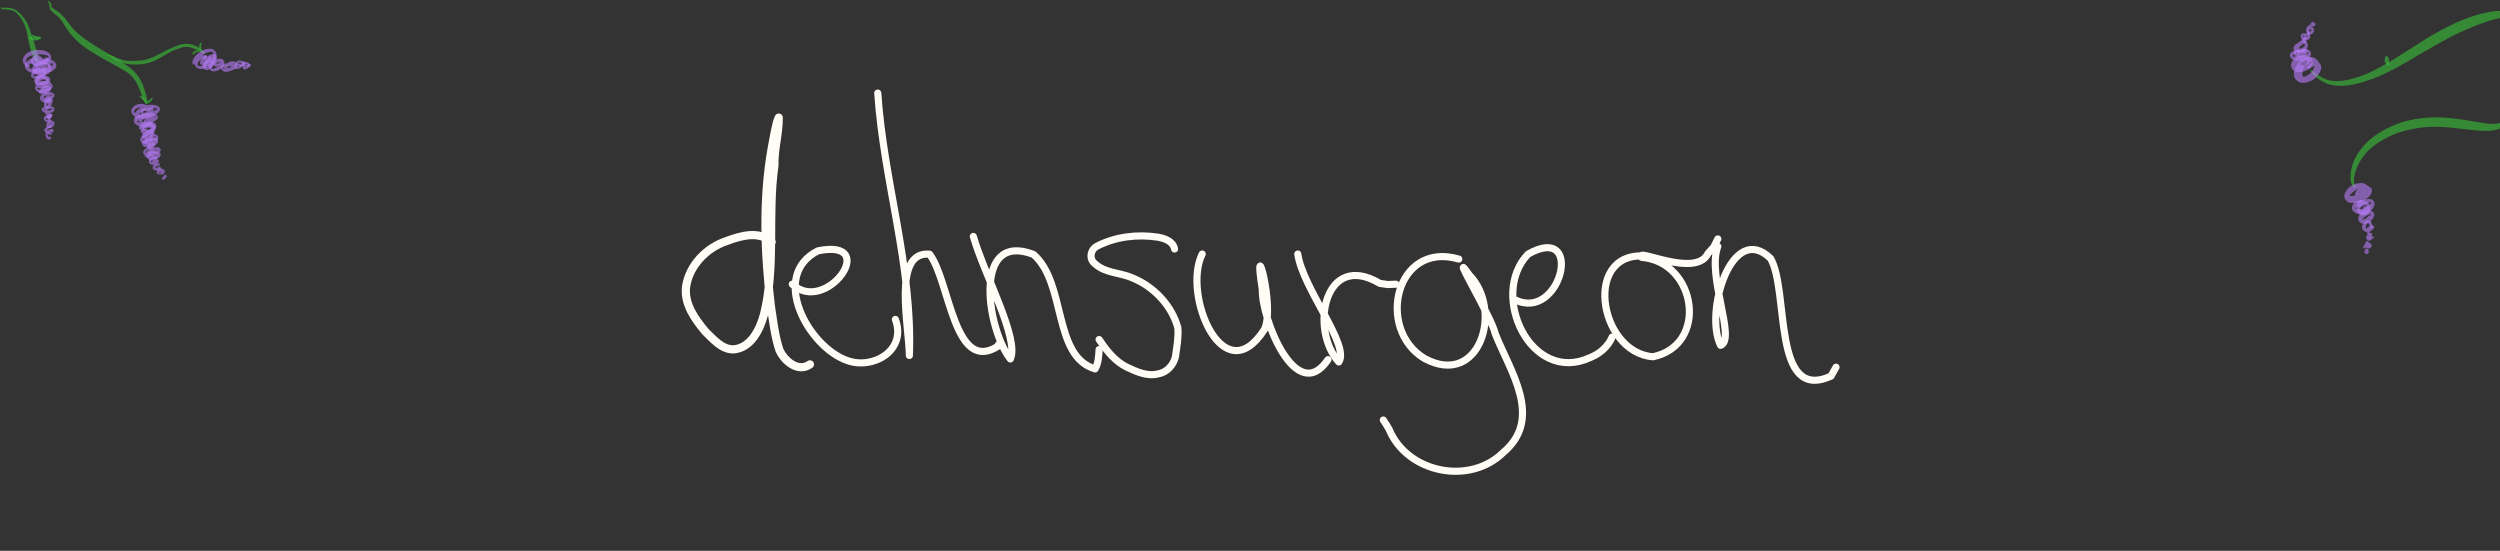 <?xml version="1.0" encoding="UTF-8" standalone="no"?>
<!-- Created with Inkscape (http://www.inkscape.org/) -->

<svg
   width="1405.728"
   height="309.713"
   viewBox="0 0 1405.728 309.713"
   version="1.1"
   id="svg1"
   inkscape:export-filename="test.svg"
   inkscape:export-xdpi="96"
   inkscape:export-ydpi="96"
   inkscape:version="1.4.2 (f4327f4, 2025-05-13)"
   sodipodi:docname="dehnsurgeon.svg"
   xmlns:inkscape="http://www.inkscape.org/namespaces/inkscape"
   xmlns:sodipodi="http://sodipodi.sourceforge.net/DTD/sodipodi-0.dtd"
   xmlns="http://www.w3.org/2000/svg"
   xmlns:svg="http://www.w3.org/2000/svg">
  <rect x="0" y="0" width="1405.728" height="309.713" fill="#333333" stroke="none"/>
  <sodipodi:namedview
     id="namedview1"
     pagecolor="#505050"
     bordercolor="#ffffff"
     borderopacity="1"
     inkscape:showpageshadow="0"
     inkscape:pageopacity="0"
     inkscape:pagecheckerboard="1"
     inkscape:deskcolor="#505050"
     inkscape:document-units="px"
     inkscape:zoom="0.70710678"
     inkscape:cx="740.3408"
     inkscape:cy="272.23611"
     inkscape:window-width="1920"
     inkscape:window-height="1027"
     inkscape:window-x="1912"
     inkscape:window-y="-8"
     inkscape:window-maximized="1"
     inkscape:current-layer="layer3"
     inkscape:export-bgcolor="#ffffff00" />
  <defs
     id="defs1" />
  <g
     inkscape:label="dehnsurgeon"
     inkscape:groupmode="layer"
     id="layer1"
     style="display:inline"
     transform="translate(63.64)">
    <path
       style="display:inline;fill:none;fill-opacity:1;stroke:#fffdf5;stroke-width:4;stroke-linecap:round;stroke-linejoin:round;stroke-miterlimit:4;stroke-dasharray:none;stroke-opacity:1"
       d="m 381.838,159.806 c 19.063,17.787 50.166,-26.07 14.427,-18.756 -27.29,13.799 -5.588,53.809 16.331,61.619 14.787,5.45 33.739,-5.755 27.225,-23.064"
       id="path47" />
    <path
       style="fill:none;fill-opacity:1;stroke:#fffdf5;stroke-width:4;stroke-linecap:round;stroke-linejoin:round;stroke-miterlimit:4;stroke-dasharray:none;stroke-opacity:1"
       d="m 429.921,52.326 c 3.291,49.514 19.78,97.763 17.765,147.575 -0.129,-16.723 -9.76,-58.97 11.383,-56.963 11.507,15.134 13.614,67.912 38.682,51.594 l 0.053,-0.785"
       id="path48" />
    <path
       style="fill:none;fill-opacity:1;stroke:#fffdf5;stroke-width:4;stroke-linecap:round;stroke-linejoin:round;stroke-miterlimit:4;stroke-dasharray:none;stroke-opacity:1"
       d="m 483.661,132.936 c 5.874,20.766 26.073,57.789 20.807,68.899 -13.245,-16.812 -21.439,-71.986 13.005,-58.781 18.569,16.052 10.756,57.32 34.649,64.381 1.905,-3.311 2.016,-7.176 2.25,-10.859"
       id="path49" />
    <path
       style="fill:none;fill-opacity:1;stroke:#fffdf5;stroke-width:4;stroke-linecap:round;stroke-linejoin:round;stroke-miterlimit:4;stroke-dasharray:none;stroke-opacity:1"
       d="m 612.354,142.836 c -11.315,22.541 11.747,78.678 34.973,42.402 6.294,-12.887 -6.76,-57.633 -1.176,-22.461 -0.647,15.764 18.923,65.955 36.914,39.456"
       id="path51" />
    <path
       style="fill:none;fill-opacity:1;stroke:#fffdf5;stroke-width:4;stroke-linecap:round;stroke-linejoin:round;stroke-miterlimit:4;stroke-dasharray:none;stroke-opacity:1"
       d="m 666.095,142.836 c 2.761,19.384 29.474,51.311 23.066,60.704 -16.624,-18.463 -8.012,-62.731 23.051,-44.2 l 4.466,0.651 4.573,-0.184"
       id="path52" />
    <path
       style="fill:none;fill-opacity:1;stroke:#fffdf5;stroke-width:4;stroke-linecap:round;stroke-linejoin:round;stroke-miterlimit:4;stroke-dasharray:none;stroke-opacity:1"
       d="m 756.604,145.664 c -35.391,-10.315 -46.828,39.342 -19.227,55.929 30.99,16.714 44.483,-27.275 25.045,-47.084 -12.133,-17.225 13.024,24.48 14.658,33.034 8.19,20.863 27.368,47.61 4.665,66.775 -18.942,18.789 -54.101,11.696 -64.309,-12.923 l -1.567,-2.667 -1.692,-2.555"
       id="path53" />
    <path
       style="fill:none;fill-opacity:1;stroke:#fffdf5;stroke-width:4;stroke-linecap:round;stroke-linejoin:round;stroke-miterlimit:4;stroke-dasharray:none;stroke-opacity:1"
       d="m 787.717,168.291 c 26.141,13.766 40.183,-43.595 7.889,-25.434 -22.182,22.946 1.647,73.517 34.787,58.25 5.418,-2.108 10.164,-6.194 12.479,-11.603"
       id="path54" />
    <path
       style="fill:none;fill-opacity:1;stroke:#fffdf5;stroke-width:4;stroke-linecap:round;stroke-linejoin:round;stroke-miterlimit:4;stroke-dasharray:none;stroke-opacity:1"
       d="m 864.084,144.25 c -38.503,-5.572 -29.205,54.028 1.725,56.356 31.521,-6.598 24.518,-53.383 -6.393,-55.905 -4.047,-5.77 30.56,12.023 37.357,-2.212 l 3.24,-3.621 2.254,-4.518"
       id="path55" />
    <path
       style="fill:none;fill-opacity:1;stroke:#fffdf5;stroke-width:4;stroke-linecap:round;stroke-linejoin:round;stroke-miterlimit:4;stroke-dasharray:none;stroke-opacity:1"
       d="m 902.268,138.593 c -6.29,16.439 10.518,52.404 1.559,55.593 -9.273,-18.458 6.335,-70.229 28.157,-48.805 10.533,18.38 0.617,81.183 33.934,66.12 l 2.817,-5.025"
       id="path56" />
    <path
       style="fill:none;fill-opacity:1;stroke:#fffdf5;stroke-width:4;stroke-linecap:round;stroke-linejoin:round;stroke-miterlimit:4;stroke-dasharray:none;stroke-opacity:1"
       d="m 596.798,140.007 c -0.782,-4.349 -5.567,-5.974 -9.376,-6.649 -11.46,-1.751 -23.623,-0.333 -34.007,4.961 -3.982,1.884 -4.951,7.384 -1.268,10.066 5.794,5.33 14.302,4.854 21.164,7.962 11.955,4.967 21.857,15.367 25.342,27.916 0.452,5.458 -0.618,10.907 -1.338,16.29 -1.106,4.748 -4.888,8.905 -9.815,9.688 -6.134,1.553 -12.254,-1.32 -17.686,-3.865 -6.202,-3.115 -10.721,-8.54 -14.531,-14.189 l -0.456,-0.635 -0.455,-0.635"
       id="path57" />
    <path
       style="fill:none;fill-opacity:1;stroke:#fffdf5;stroke-width:4.598;stroke-linecap:round;stroke-linejoin:round;stroke-miterlimit:4;stroke-dasharray:none;stroke-opacity:1"
       d="m 370.268,136.09 c -7.114,-6.529 -17.387,-3.534 -25.34,-0.56 -11.155,3.684 -21.188,13.632 -22.838,26.038 -0.983,9.629 5.176,18.012 10.89,24.878 4.508,4.362 9.377,10.248 16.066,9.993 9.435,-0.868 14.576,-10.974 16.854,-19.462 6.907,-27.471 1.892,-56.108 5.916,-83.926 -0.304,-9.059 2.517,-17.898 2.414,-26.924 -1.625,3.313 -2.843,11.835 -3.937,17.227 -5.19,29.252 -3.979,59.289 -0.501,88.671 1.287,8.276 2.178,16.755 4.797,24.706 2.772,6.314 10.554,12.875 17.202,8.154"
       id="path58" />
  </g>
  <g
     inkscape:groupmode="layer"
     id="layer3"
     inkscape:label="stems">
    <path
       style="fill:#39bc37;fill-opacity:0.627;stroke-width:2.677;stroke-linecap:round;stroke-linejoin:round"
       id="path82"
       d="m 0.408,4.937 c 0.738,0.254 1.524,0.284 2.294,0.357 0.612,0.058 1.222,0.129 1.834,0.194 1.058,0.144 2.174,0.211 3.152,0.688 0.562,0.274 0.723,0.449 1.212,0.843 1.288,1.176 2.436,2.527 3.354,4.013 0.241,0.389 0.452,0.795 0.678,1.193 1.169,2.107 1.885,4.414 2.359,6.767 0.237,1.173 0.401,2.361 0.647,3.533 0.308,1.463 0.676,2.913 1.014,4.37 1.846,5.899 0.819,3.057 3.051,8.538 0.068,0.164 2.383,-0.797 2.315,-0.961 v 0 C 20.702,28.934 21.532,31.764 19.827,25.983 17.677,19.167 19.328,24.317 17.359,18.368 17.111,17.62 16.891,16.863 16.628,16.121 16.043,14.473 15.312,12.887 14.368,11.413 14.087,11.013 13.818,10.606 13.527,10.215 12.418,8.724 11.134,7.356 9.69,6.187 9.448,6.014 9.216,5.829 8.966,5.669 7.724,4.877 6.364,4.51 4.906,4.38 3.494,4.288 2.078,4.288 0.664,4.316 0.62,4.298 0.364,4.919 0.408,4.937 Z" />
    <path
       style="fill:#39bc37;fill-opacity:0.627;stroke-width:2.677;stroke-linecap:round;stroke-linejoin:round"
       id="path83"
       d="m 23.187,21.042 c -0.826,-0.598 -1.87,-0.516 -2.817,-0.731 -0.829,-0.188 -1.456,-0.471 -2.252,-0.781 -0.046,-0.033 -0.507,0.617 -0.461,0.649 v 0 c 0.364,0.304 0.696,0.649 1.091,0.911 1.178,0.781 2.632,1.043 4.017,0.879 0.066,0.03 0.488,-0.897 0.422,-0.927 z" />
    <path
       style="fill:#39bc37;fill-opacity:0.627;stroke-width:2.677;stroke-linecap:round;stroke-linejoin:round"
       id="path85"
       d="m 82.971,56.999 c -0.049,-0.215 -0.097,-0.429 -0.146,-0.644 -0.02,-0.208 -0.016,-0.421 -0.059,-0.625 -0.1,-0.48 -0.244,-0.949 -0.369,-1.423 -0.348,-1.319 -0.624,-2.382 -1.047,-3.689 C 81.063,49.731 80.747,48.854 80.446,47.972 79.314,45.046 77.663,42.37 75.413,40.168 73.995,38.781 72.843,38.006 71.241,36.805 70.342,36.191 69.455,35.559 68.544,34.964 65.492,32.969 62.33,31.143 59.21,29.258 55.402,26.958 56.163,27.412 52.397,25.021 48.78,22.679 45.16,20.261 42.095,17.205 40.701,15.816 40.462,15.427 39.283,13.934 37.942,12.185 36.746,10.319 35.174,8.759 34.449,8.04 33.799,7.543 33.009,6.9 32.119,6.168 31.16,5.533 30.185,4.923 29.788,4.674 29.385,4.454 29.038,4.139 29.013,4.086 28.981,4.035 28.965,3.979 28.925,3.841 28.937,3.639 28.929,3.508 28.908,3.165 28.854,2.83 28.797,2.492 28.681,1.907 28.347,1.42 27.952,0.987 c -0.075,-0.082 -0.142,-0.176 -0.236,-0.236 -0.076,-0.05 -0.173,-0.058 -0.259,-0.088 -0.288,8.689e-4 -0.163,-0.018 -0.38,0.034 -0.004,-6.7867e-4 -0.014,0.059 -0.01,0.06 v 0 c 0.095,0.033 0.053,2.3224e-4 0.014,0.159 0.002,0.08 -0.016,0.162 0.004,0.239 0.026,0.097 0.088,0.18 0.131,0.27 0.2,0.419 0.376,0.852 0.539,1.286 0.151,0.661 0.045,1.342 0.227,1.997 0.063,0.153 0.113,0.313 0.19,0.46 0.703,1.339 2.25,2.317 3.371,3.263 0.329,0.273 0.673,0.529 0.988,0.819 1.892,1.746 3.18,4.029 4.519,6.194 0.957,1.414 1.622,2.459 2.715,3.8 2.93,3.598 6.511,6.559 10.392,9.084 1.184,0.732 2.358,1.482 3.552,2.196 5.189,3.104 10.549,5.913 15.798,8.913 1.869,1.182 2.408,1.392 3.979,2.857 2.151,2.006 3.487,4.427 4.608,7.114 0.196,0.466 0.407,0.926 0.587,1.399 0.858,2.25 1.521,4.613 2.708,6.725 0.121,0.216 0.297,0.396 0.446,0.594 0.08,0.08 1.215,-1.047 1.136,-1.127 z" />
    <path
       style="fill:#39bc37;fill-opacity:0.627;stroke-width:2.677;stroke-linecap:round;stroke-linejoin:round"
       id="path88"
       d="m 82.069,58.639 c 0.852,-0.261 1.683,-0.638 2.346,-1.254 0.712,-0.661 1.068,-1.316 1.59,-2.119 0.039,-0.039 -0.509,-0.587 -0.547,-0.548 v 0 c -0.253,0.299 -0.483,0.619 -0.76,0.896 -0.874,0.873 -1.94,1.524 -2.939,2.236 -0.056,0.022 0.255,0.811 0.311,0.789 z" />
    <path
       style="fill:#39bc37;fill-opacity:0.627;stroke-width:2.677;stroke-linecap:round;stroke-linejoin:round"
       id="path90"
       d="m 60.576,31.648 c 0.423,-0.083 0.833,-0.224 1.231,-0.387 -0.31,0.009 -0.029,0.041 -0.295,-0.454 -0.009,-0.017 -0.201,0.089 -0.195,0.118 0.037,0.195 0.13,0.375 0.194,0.562 0.578,0.305 1.148,0.642 1.676,1.028 0.226,0.165 0.427,0.363 0.659,0.52 0.393,0.266 0.808,0.498 1.212,0.746 2.145,1.233 4.373,1.872 6.811,2.201 1.342,0.181 2.646,0.237 3.998,0.322 2.747,-0.006 5.507,-0.315 8.15,-1.094 1.795,-0.529 2.334,-0.843 4.018,-1.607 2.034,-1.017 3.97,-2.217 5.925,-3.376 0.377,-0.223 0.747,-0.458 1.129,-0.671 0.352,-0.196 0.715,-0.369 1.072,-0.554 0.333,-0.165 0.655,-0.351 0.998,-0.495 0.126,-0.053 2.558,-0.908 2.591,-0.919 0.96,-0.341 1.61,-0.596 2.582,-0.878 0.368,-0.106 0.742,-0.189 1.113,-0.283 1.65,-0.197 3.293,-0.018 4.852,0.558 1.009,0.373 1.411,0.627 2.357,1.13 2.508,1.401 1.254,0.664 3.761,2.217 0.064,0.071 1.068,-0.829 1.004,-0.9 v 0 c -2.341,-1.854 -1.155,-0.967 -3.558,-2.664 -1.389,-0.722 -2.067,-1.173 -3.464,-1.613 -1.812,-0.57 -3.707,-0.688 -5.574,-0.344 -0.416,0.083 -0.836,0.147 -1.247,0.248 -2.215,0.544 -4.272,1.525 -6.34,2.459 -0.965,0.455 -1.39,0.644 -2.348,1.141 -1.982,1.028 -3.928,2.13 -5.977,3.026 -1.78,0.762 -3.694,1.634 -5.598,2.029 -0.592,0.123 -1.198,0.162 -1.799,0.224 -1.664,0.171 -2.341,0.183 -4.02,0.268 -0.66,0.026 -1.319,0.079 -1.979,0.077 -0.887,-0.003 -2.469,-0.122 -3.355,-0.293 -1.406,-0.272 -2.757,-0.811 -4.089,-1.317 -0.435,-0.196 -0.87,-0.392 -1.304,-0.589 -0.993,-0.45 -2.013,-1.015 -3.101,-1.202 0.015,0.162 0.039,0.323 0.045,0.485 5.22e-4,0.013 -0.037,0.031 -0.024,0.03 0.015,-0.002 0.177,-0.077 0.178,-0.089 0.018,-0.179 0.027,-0.369 -0.032,-0.539 -0.018,-0.051 -0.108,-0.012 -0.163,-0.018 -0.462,0.011 -0.898,0.238 -1.317,0.411 -0.034,0.016 0.191,0.501 0.226,0.485 z" />
    <path
       style="fill:#39bc37;fill-opacity:0.627;stroke-width:2.677;stroke-linecap:round;stroke-linejoin:round"
       id="path92"
       d="m 108.824,30.756 c 0.503,-0.853 1.065,-1.311 2.073,-1.486 0.303,-0.053 0.614,-0.036 0.921,-0.054 0.044,-0.006 -0.047,-0.629 -0.091,-0.622 v 0 c -0.382,-0.041 -0.762,-0.14 -1.146,-0.122 -1.099,0.053 -1.823,0.486 -2.308,1.463 -0.089,0.18 -0.125,0.382 -0.187,0.574 -0.018,0.052 0.72,0.3 0.738,0.248 z" />
    <path
       style="fill:#39bc37;fill-opacity:0.627;stroke-width:2.677;stroke-linecap:round;stroke-linejoin:round"
       id="path93"
       d="m 82.542,57.891 c -0.394,-1.109 -1.026,-2.154 -1.865,-2.986 -0.256,-0.254 -0.521,-0.511 -0.837,-0.683 -0.254,-0.138 -0.558,-0.152 -0.837,-0.228 -0.21,0.039 -0.42,0.078 -0.629,0.117 -0.02,0.006 0.072,0.293 0.093,0.286 v 0 c 0.063,0.001 0.126,0.002 0.189,0.003 1.148,1.2 2.342,2.36 3.377,3.664 0.012,0.036 0.522,-0.136 0.51,-0.172 z" />
    <path
       style="fill:#39bc37;fill-opacity:0.627;stroke-width:2.677;stroke-linecap:round;stroke-linejoin:round"
       id="path94"
       d="m 113.176,28.11 c -0.053,-0.896 -0.114,-1.813 -0.018,-2.709 0.046,-0.431 0.15,-0.854 0.225,-1.28 0.017,-0.054 -0.752,-0.288 -0.769,-0.234 v 0 c -0.473,1.374 -0.911,2.333 -0.448,3.797 0.073,0.23 0.223,0.429 0.334,0.643 0.015,0.048 0.691,-0.169 0.675,-0.217 z" />
    <path
       style="fill:#39bc37;fill-opacity:0.627;stroke-width:2.677;stroke-linecap:round;stroke-linejoin:round"
       id="path95"
       d="m 22.125,21.143 c -0.796,0.095 -1.597,0.158 -2.397,0.067 -0.239,-0.027 -0.475,-0.075 -0.713,-0.113 -0.158,-0.046 -1.347,-0.395 -1.507,-0.425 -0.131,-0.025 -0.976,-0.087 -1.181,-0.103 -0.046,-0.017 -0.281,0.631 -0.235,0.647 v 0 c 0.37,0.411 0.618,0.743 1.124,1.027 0.638,0.359 1.1,0.379 1.805,0.505 0.302,0.013 0.605,0.054 0.907,0.04 0.907,-0.044 1.834,-0.387 2.459,-1.061 0.041,-0.019 -0.221,-0.603 -0.263,-0.585 z" />
    <path
       style="fill:#39bc37;fill-opacity:0.627;stroke-width:2.677;stroke-linecap:round;stroke-linejoin:round"
       id="path96"
       d="m 1324.864,105.056 c -0.281,-0.243 -0.619,-0.503 -0.801,-0.833 -0.203,-0.367 -0.425,-1.897 -0.432,-1.994 -0.133,-1.99 0.113,-2.497 0.492,-4.595 0.359,-1.076 0.636,-2.183 1.078,-3.227 1.781,-4.208 4.418,-8.051 7.883,-11.054 3.588,-3.111 5.931,-4.165 10.075,-6.528 2.077,-0.834 4.102,-1.813 6.232,-2.502 2.276,-0.736 4.61,-1.298 6.957,-1.762 5.211,-1.029 9.386,-1.352 14.701,-1.246 4.887,0.098 10.003,0.781 14.852,1.323 3.528,0.378 8.665,1.057 12.308,0.986 1.562,-0.031 3.137,-0.148 4.664,-0.48 2.584,-0.563 3.96,-1.18 5.202,-3.499 0.337,-0.629 0.32,-1.39 0.48,-2.085 0.028,-0.068 -0.934,-0.469 -0.962,-0.401 v 0 c -0.141,0.441 -0.087,1.003 -0.422,1.322 -0.879,0.837 -3.919,1.168 -4.719,1.189 -1.425,0.039 -2.854,-0.071 -4.271,-0.228 -2.495,-0.277 -10.104,-1.658 -12.252,-2.035 -5.888,-0.742 -9.569,-1.382 -15.553,-1.41 -5.251,-0.024 -10.63,0.463 -15.752,1.668 -6.574,1.547 -7.95,2.536 -13.935,5.302 -1.893,1.203 -3.878,2.272 -5.678,3.609 -4.51,3.348 -8.392,7.61 -10.869,12.681 -1.665,3.408 -1.646,4.363 -2.357,7.878 -0.031,1.004 -0.135,2.008 -0.094,3.012 0.082,1.997 0.564,4.511 2.517,5.534 0.139,0.073 0.298,0.102 0.447,0.153 0.055,0.015 0.265,-0.763 0.21,-0.778 z" />
    <path
       style="fill:#39bc37;fill-opacity:0.627;stroke-width:2.677;stroke-linecap:round;stroke-linejoin:round"
       id="path97"
       d="m 1299.13,39.889 c 1.287,1.549 2.686,3.037 4.289,4.265 0.606,0.464 1.252,0.874 1.878,1.311 2.072,1.072 2.829,1.612 5.206,2.169 4.033,0.944 8.25,0.698 12.291,-0.043 1.743,-0.319 3.451,-0.807 5.176,-1.211 4.88,-1.655 6.912,-2.222 11.765,-4.42 3.998,-1.811 9.831,-4.952 13.578,-7.106 2.357,-1.355 4.644,-2.831 6.992,-4.201 2.502,-1.46 5.039,-2.859 7.558,-4.289 6.284,-3.526 8.78,-5.082 15.297,-8.123 2.507,-1.17 5.055,-2.252 7.62,-3.289 4.419,-1.787 8.413,-3.226 13.013,-4.387 1.618,-0.408 3.272,-0.656 4.908,-0.984 4.149,-0.355 2.346,-0.492 5.427,0.021 0.091,0.025 0.45,-1.266 0.359,-1.291 v 0 c -3.413,-2.011 -1.396,-1.15 -6.221,-2.138 -1.847,0.038 -3.705,-0.083 -5.541,0.115 -2.255,0.244 -4.491,0.674 -6.695,1.208 -11.147,2.7 -21.37,8.081 -31.169,13.891 -5.228,3.322 -9.023,5.744 -14.229,9.012 -5.61,3.522 -7.131,4.573 -12.849,7.642 -1.912,1.026 -3.826,2.054 -5.802,2.95 -1.678,0.76 -3.432,1.34 -5.148,2.01 -1.597,0.495 -3.171,1.066 -4.79,1.484 -3.577,0.923 -7.535,1.437 -11.223,0.886 -2.236,-0.334 -2.895,-0.771 -4.874,-1.643 -0.607,-0.347 -1.229,-0.671 -1.822,-1.041 -1.622,-1.012 -3.038,-2.307 -4.625,-3.367 -0.04,-0.026 -0.408,0.544 -0.368,0.57 z" />
    <path
       style="fill:#39bc37;fill-opacity:0.627;stroke-width:2.677;stroke-linecap:round;stroke-linejoin:round"
       id="path105"
       d="m 1341.977,31.202 c -0.118,0.117 -0.255,0.217 -0.355,0.35 -0.159,0.212 -0.314,0.433 -0.418,0.676 -0.426,0.994 -0.552,2.357 0.068,3.314 0.272,0.419 0.699,0.713 1.048,1.069 0.372,0.113 0.745,0.227 1.117,0.34 0.058,0.013 0.245,-0.808 0.187,-0.821 v 0 c -0.239,-0.144 -0.478,-0.288 -0.718,-0.433 -0.101,-0.126 -0.225,-0.237 -0.302,-0.379 -0.134,-0.246 -0.257,-0.502 -0.324,-0.774 -0.073,-0.295 -0.084,-0.603 -0.091,-0.906 -0.017,-0.686 0.11,-1.349 0.326,-1.997 0.031,-0.038 -0.507,-0.478 -0.538,-0.44 z" />
    <path
       style="fill:#39bc37;fill-opacity:0.627;stroke-width:2.677;stroke-linecap:round;stroke-linejoin:round"
       id="path106"
       d="m 1342.116,32.467 c -0.116,0.752 0.166,1.49 0.231,2.227 0.034,0.381 0.01,0.765 0.011,1.147 -0.01,0.07 0.984,0.218 0.994,0.148 v 0 c 0.014,-0.317 0.112,-2.159 0.06,-2.468 -0.14,-0.841 -0.434,-1.047 -0.933,-1.644 -0.042,-0.026 -0.405,0.564 -0.363,0.589 z" />
  </g>
  <g
     inkscape:groupmode="layer"
     id="layer2"
     inkscape:label="flowers">
    <path
       style="fill:#b279f2;fill-opacity:0.627;stroke-width:2.677;stroke-linecap:round;stroke-linejoin:round"
       id="path8"
       d="m 26.052,36.18 c -1.601,-0.247 -3.254,-0.553 -4.88,-0.291 -0.385,0.062 -0.753,0.2 -1.129,0.299 -0.324,0.183 -0.688,0.31 -0.973,0.55 -1.468,1.235 -1.212,3.338 0.285,4.454 0.561,0.418 1.235,0.661 1.852,0.991 0.593,0.099 1.179,0.266 1.779,0.298 2.012,0.105 4.704,-0.58 5.624,-2.615 0.191,-0.423 0.188,-0.909 0.282,-1.364 -0.14,-0.44 -0.192,-0.918 -0.421,-1.319 -0.798,-1.398 -2.608,-2.23 -4.164,-2.304 -1.466,-0.07 -1.869,0.235 -3.185,0.737 -0.401,0.336 -0.863,0.609 -1.202,1.007 -1.012,1.185 -1.275,2.76 -0.345,4.087 0.843,1.203 1.712,1.26 3.05,1.763 0.523,-0.006 1.053,0.066 1.57,-0.017 1.67,-0.268 3.429,-1.735 2.737,-3.611 -0.153,-0.414 -0.494,-0.731 -0.741,-1.097 -0.501,-0.293 -0.958,-0.679 -1.503,-0.88 -1.598,-0.59 -3.502,0.432 -3.496,2.227 0.001,0.371 0.192,0.716 0.288,1.074 0.748,0.76 0.908,1.177 2.16,1.213 1.022,0.029 1.978,-1.079 1.615,-2.084 -0.103,-0.285 -0.409,-0.446 -0.614,-0.669 -1.703,-0.202 -1.705,0.103 -1.767,1.628 -0.009,0.034 0.47,0.158 0.478,0.124 v 0 c 0.091,-0.168 0.162,-0.349 0.273,-0.504 0.228,-0.319 0.346,-0.042 0.037,-0.396 0.013,-0.01 0.29,-0.286 0.34,-0.048 0.04,0.192 -0.524,0.611 -0.615,0.61 -0.172,-0.003 -0.327,-0.11 -0.49,-0.165 -0.088,-0.157 -0.212,-0.299 -0.265,-0.472 -0.197,-0.642 0.304,-1.004 0.905,-1.016 0.416,-0.009 0.818,0.181 1.234,0.191 0.198,0.131 0.434,0.217 0.595,0.392 0.126,0.136 0.21,0.322 0.231,0.506 0.157,1.336 -2.09,1.26 -2.837,1.213 -0.235,-0.02 -0.482,0.014 -0.706,-0.06 -0.421,-0.138 -1.211,-0.549 -1.384,-1.056 -0.331,-0.975 0.641,-1.8 1.3,-2.272 1.593,-0.574 1.818,-0.683 3.502,-0.338 0.773,0.159 1.416,0.481 1.796,1.213 -0.002,0.222 0.086,0.463 -0.004,0.666 -0.12,0.268 -0.354,0.477 -0.586,0.658 -1.461,1.138 -3.413,1.117 -5.139,0.816 -0.248,-0.044 -0.511,-0.037 -0.745,-0.132 -0.767,-0.312 -1.797,-1.323 -0.836,-2.084 0.198,-0.157 0.455,-0.22 0.682,-0.33 0.305,-0.06 0.607,-0.141 0.915,-0.18 1.557,-0.197 3.146,0.044 4.696,-0.233 0.083,-0.014 -0.115,-1.193 -0.198,-1.179 z" />
    <path
       style="fill:#b279f2;fill-opacity:0.627;stroke-width:2.677;stroke-linecap:round;stroke-linejoin:round"
       id="path9"
       d="m 26.064,38.619 c -2.057,-0.322 -4.249,0.05 -6.125,0.962 -0.469,0.228 -0.896,0.535 -1.345,0.802 -0.301,0.333 -0.684,0.608 -0.902,1 -0.809,1.454 0.282,2.411 1.642,2.735 1.038,0.247 2.215,-0.077 3.215,-0.254 1.204,-0.425 3.88,-1.407 3.421,-3.224 -0.258,-1.023 -1.132,-1.228 -1.946,-1.682 -1.614,-0.416 -3.598,-0.67 -5.089,0.305 -0.273,0.179 -0.586,0.378 -0.701,0.684 -0.132,0.35 0.015,0.748 0.022,1.122 0.175,0.293 0.35,0.586 0.525,0.878 0.014,0.037 0.542,-0.156 0.528,-0.194 v 0 c -0.101,-0.195 -0.201,-0.391 -0.302,-0.586 0.035,-0.097 0.036,-0.215 0.106,-0.29 0.895,-0.956 3.522,-0.647 4.676,-0.483 0.153,0.006 0.819,0.004 0.977,0.122 0.081,0.061 0.125,0.207 0.075,0.295 -0.442,0.786 -2.107,1.222 -2.833,1.513 -3.038,0.781 0.066,0.047 -2.586,0.509 -0.014,0.002 -0.697,0.31 -0.775,0.026 -0.126,-0.457 1.024,-0.913 0.939,-1.067 0.381,-0.229 0.747,-0.487 1.144,-0.687 1.663,-0.837 3.537,-1.266 5.387,-1.357 0.08,-0.004 0.026,-1.133 -0.054,-1.129 z" />
    <path
       style="fill:#b279f2;fill-opacity:0.627;stroke-width:2.677;stroke-linecap:round;stroke-linejoin:round"
       id="path10"
       d="m 24.012,42.789 c -0.644,-0.12 -1.166,-0.267 -1.84,-0.159 -1.171,0.189 -2.471,0.83 -2.881,2.042 -0.117,0.346 -0.046,0.73 -0.069,1.094 0.217,0.365 0.338,0.809 0.652,1.094 1.568,1.427 4.11,1.42 5.986,0.729 0.4,-0.147 0.759,-0.385 1.139,-0.578 0.26,-0.25 0.584,-0.447 0.779,-0.75 0.677,-1.051 0.173,-2.15 -0.67,-2.893 -0.721,-0.635 -1.598,-0.904 -2.466,-1.274 -1.173,-0.301 -2.717,-0.649 -3.664,0.406 -0.632,0.704 -0.524,1.022 -0.615,1.904 0.1,0.354 0.136,0.733 0.299,1.063 0.666,1.348 2.093,2.046 3.549,2.052 1.29,0.005 1.61,-0.27 2.736,-0.765 0.293,-0.275 0.657,-0.49 0.88,-0.825 0.95,-1.423 0.08,-2.666 -1.417,-3.165 -1.179,-0.393 -2.144,0.165 -3.205,0.538 -1.757,1.294 -1.039,0.538 -2.203,2.223 -0.041,0.044 0.586,0.623 0.627,0.579 v 0 c 1.44,-0.884 0.671,-0.474 2.318,-1.21 0.409,-0.126 0.819,-0.252 1.228,-0.378 0.319,-0.027 0.647,0.001 0.956,-0.081 0.117,-0.031 0.148,-0.228 0.267,-0.244 0.347,-0.045 0.425,0.333 0.265,0.542 -0.149,0.195 -0.385,0.302 -0.577,0.454 -1.123,0.448 -1.69,0.625 -2.914,0.48 -0.134,-0.016 -0.279,-0.018 -0.394,-0.088 -0.512,-0.31 -0.562,-0.537 -0.838,-1.024 -0.029,-0.177 -0.161,-0.665 -0.03,-0.879 0.378,-0.615 2.049,0.075 2.515,0.166 0.327,0.078 2.767,0.733 2.31,1.383 -0.136,0.193 -0.36,0.306 -0.54,0.458 -0.302,0.137 -0.59,0.309 -0.905,0.41 -1.263,0.407 -2.351,0.317 -3.636,0.161 -0.188,-0.023 -0.384,-0.005 -0.563,-0.065 -0.189,-0.064 -0.345,-0.199 -0.517,-0.299 -0.017,-0.148 -0.094,-0.301 -0.051,-0.443 0.228,-0.752 1.272,-1.213 1.949,-1.393 0.37,-0.099 1.048,-0.103 1.454,-0.116 0.082,0.006 0.166,-1.147 0.084,-1.153 z" />
    <path
       style="fill:#b279f2;fill-opacity:0.627;stroke-width:2.677;stroke-linecap:round;stroke-linejoin:round"
       id="path11"
       d="m 27.406,44.989 c -0.895,-1.19 -2.201,-2.449 -3.76,-2.658 -0.283,-0.038 -0.566,0.067 -0.85,0.101 -0.286,0.145 -0.593,0.254 -0.858,0.434 -1.291,0.88 -2.277,2.506 -2.119,4.107 0.04,0.404 0.226,0.779 0.339,1.169 0.302,0.32 0.541,0.713 0.905,0.96 1.751,1.189 3.997,0.816 5.814,0.002 0.368,-0.165 0.702,-0.395 1.053,-0.592 0.236,-0.239 0.549,-0.422 0.707,-0.718 0.705,-1.324 -0.682,-2.077 -1.737,-2.299 -0.977,-0.205 -2.018,0.071 -2.965,0.232 -1.605,0.538 -3.961,1.507 -4.159,3.513 -0.038,0.387 0.016,0.801 0.186,1.151 0.185,0.381 0.559,0.638 0.839,0.957 0.562,0.216 1.096,0.528 1.685,0.649 1.888,0.387 4.54,-0.422 6.025,-1.613 0.301,-0.241 0.527,-0.562 0.791,-0.843 0.108,-0.308 0.315,-0.597 0.323,-0.923 0.033,-1.475 -1.557,-2.195 -2.791,-2.34 -1.256,-0.147 -1.658,0.084 -2.84,0.407 -1.521,0.878 -1.608,1.293 -1.825,2.926 -0.011,0.037 0.515,0.199 0.526,0.162 v 0 c 0.106,-0.222 0.152,-0.484 0.319,-0.665 0.301,-0.326 1.244,-0.691 1.604,-0.851 0.888,-0.209 1.267,-0.362 2.186,-0.327 0.315,0.012 0.62,0.129 0.936,0.146 0.127,0.007 0.602,-0.236 0.696,0.067 0.044,0.142 -0.117,0.274 -0.176,0.411 -0.216,0.184 -0.411,0.395 -0.648,0.551 -1.685,1.115 -3.713,1.443 -5.695,1.399 -0.209,-0.093 -0.453,-0.13 -0.626,-0.279 -1.251,-1.08 2.652,-2.732 3.213,-2.911 3.213,-0.858 -0.433,0.06 2.361,-0.494 0.152,-0.03 0.556,-0.279 0.752,-0.111 0.236,0.202 -0.367,0.968 -0.379,0.851 -0.279,0.178 -0.532,0.404 -0.836,0.535 -1.187,0.512 -2.414,0.46 -3.659,0.29 -0.182,-0.025 -0.374,-0.024 -0.543,-0.097 -0.222,-0.096 -0.404,-0.265 -0.606,-0.398 -0.083,-0.23 -0.219,-0.447 -0.248,-0.689 -0.16,-1.321 0.754,-2.753 1.784,-3.482 0.197,-0.015 0.418,-0.107 0.593,-0.014 0.972,0.513 1.79,1.318 2.709,1.914 0.045,0.069 1.018,-0.562 0.973,-0.631 z" />
    <path
       style="fill:#b279f2;fill-opacity:0.627;stroke-width:2.677;stroke-linecap:round;stroke-linejoin:round"
       id="path12"
       d="m 27.124,49.679 c -1.517,-0.298 -3.172,-0.093 -4.55,0.639 -0.218,0.116 -0.407,0.28 -0.611,0.421 -0.105,0.16 -0.284,0.291 -0.314,0.48 -0.276,1.731 2.161,1.725 3.24,1.576 0.41,-0.057 0.808,-0.177 1.212,-0.266 1.431,-0.518 3.537,-1.914 2.33,-3.709 -0.17,-0.253 -0.448,-0.411 -0.672,-0.617 -0.396,-0.144 -0.776,-0.343 -1.187,-0.432 -1.233,-0.267 -2.571,0.474 -3.185,1.526 -0.156,0.267 -0.225,0.575 -0.338,0.863 -0.012,0.304 -0.078,0.61 -0.037,0.911 0.15,1.096 1.019,1.691 2.085,1.786 0.567,0.05 1.238,-0.294 1.734,-0.499 0.934,-0.555 1.651,-1.598 0.938,-2.66 -0.149,-0.221 -0.353,-0.417 -0.589,-0.541 -0.348,-0.183 -0.748,-0.24 -1.122,-0.36 -1.136,0.247 -1.9,0.73 -2.05,1.984 -0.04,0.332 0.06,0.665 0.09,0.998 -0.006,0.035 0.489,0.114 0.495,0.079 v 0 c 0.289,-0.704 0.66,-1.432 1.448,-1.66 0.031,-0.032 0.049,-0.097 0.094,-0.096 0.44,0.005 0.888,0.265 0.47,0.696 -0.132,0.136 -0.302,0.228 -0.453,0.341 -0.194,0.085 -0.387,0.17 -0.581,0.255 -0.17,0.039 -0.347,0.056 -0.509,0.118 -0.058,0.022 -0.073,0.121 -0.135,0.13 -0.56,0.077 -0.548,-0.59 -0.542,-0.945 0.262,-0.78 0.595,-1.382 1.51,-1.493 1.242,-0.151 0.213,0.149 0.823,-0.045 0.141,0.037 0.29,0.05 0.423,0.111 1.131,0.519 -1.094,1.885 -1.596,1.782 -0.828,0.211 -1.101,0.322 -1.933,0.383 -0.99,0.072 -0.491,-0.232 -0.802,0.199 -0.071,0.099 -0.179,0.173 -0.234,0.282 -0.025,0.05 0.092,-0.062 0.139,-0.093 1.457,-0.634 3.031,-0.836 4.587,-1.092 0.074,-0.013 -0.103,-1.064 -0.177,-1.051 z" />
    <path
       style="fill:#b279f2;fill-opacity:0.627;stroke-width:2.677;stroke-linecap:round;stroke-linejoin:round"
       id="path13"
       d="m 27.19,52.394 c -0.23,-0.033 -0.457,-0.1 -0.689,-0.099 -1.104,0.003 -2.706,0.471 -3.064,1.681 -0.09,0.303 -0.014,0.632 -0.022,0.948 0.209,0.285 0.329,0.666 0.628,0.855 1.67,1.06 4.115,0.505 5.637,-0.561 0.284,-0.199 0.496,-0.483 0.744,-0.725 0.079,-0.279 0.256,-0.547 0.237,-0.836 -0.119,-1.827 -2.763,-2.059 -4.102,-1.92 -0.419,0.043 -0.824,0.173 -1.235,0.26 -1.573,0.582 -3.313,1.948 -2.668,3.869 0.11,0.328 0.343,0.601 0.515,0.901 0.339,0.221 0.639,0.519 1.018,0.662 1.472,0.556 2.95,0.385 4.231,-0.527 0.326,-0.232 0.649,-0.5 0.854,-0.843 0.187,-0.312 0.188,-0.703 0.281,-1.054 -0.145,-0.331 -0.157,-0.762 -0.435,-0.992 -1.047,-0.867 -2.55,-0.664 -3.32,0.411 -0.17,0.238 -0.202,0.549 -0.303,0.824 -0.016,0.025 0.341,0.252 0.357,0.227 v 0 c 0.601,-0.383 0.435,-0.344 1.2,-0.519 0.216,-0.049 0.453,-0.02 0.656,-0.108 0.641,-0.281 -0.456,-0.269 0.39,-0.215 -0.005,0.114 0.046,0.246 -0.016,0.342 -0.549,0.836 -1.462,1.137 -2.376,1.314 -0.196,0.038 -0.395,0.099 -0.594,0.081 -0.237,-0.021 -0.458,-0.13 -0.687,-0.196 -0.129,-0.138 -0.293,-0.25 -0.387,-0.414 -0.685,-1.193 0.959,-1.995 1.83,-2.201 0.892,-0.152 1.134,-0.24 2.05,-0.205 0.305,0.012 0.605,0.114 0.911,0.109 0.162,-0.003 0.75,-0.432 0.627,0.038 -0.873,0.611 -1.715,0.927 -2.764,1.163 -0.372,0.084 -0.759,0.093 -1.132,0.176 -0.163,0.036 -0.302,0.164 -0.469,0.18 -0.144,0.013 -0.283,-0.064 -0.424,-0.097 -0.044,-0.088 -0.148,-0.168 -0.132,-0.265 0.136,-0.835 2.044,-1.082 2.697,-1.105 0.082,-0.003 0.037,-1.16 -0.044,-1.157 z" />
    <path
       style="fill:#b279f2;fill-opacity:0.627;stroke-width:2.677;stroke-linecap:round;stroke-linejoin:round"
       id="path14"
       d="m 27.257,56.065 c -0.155,0.122 -0.34,0.214 -0.464,0.367 -0.52,0.643 -0.437,1.362 0.588,1.487 0.361,0.044 0.686,-0.553 0.83,-0.759 -0.184,-0.827 0.065,-0.545 -0.848,-0.746 -0.021,8.69e-4 -0.009,0.295 0.012,0.295 v 0 c -0.175,-0.065 -0.121,-0.005 -0.174,-0.173 -0.272,0.508 -0.208,0.393 0.253,0.981 0.069,0.088 0.116,-0.193 0.188,-0.28 0.112,-0.134 0.236,-0.257 0.355,-0.385 0.056,-0.052 -0.685,-0.839 -0.74,-0.787 z" />
    <path
       style="fill:#b279f2;fill-opacity:0.627;stroke-width:2.677;stroke-linecap:round;stroke-linejoin:round"
       id="path15"
       d="m 80.864,65.576 c -1.481,-0.034 -3.11,0.241 -4.218,1.324 -0.252,0.246 -0.506,0.526 -0.608,0.863 -0.1,0.329 0.02,0.688 0.03,1.032 0.268,0.288 0.458,0.677 0.804,0.864 2.313,1.254 5.827,0.322 8.089,-0.577 0.627,-0.249 1.216,-0.586 1.824,-0.88 0.536,-0.386 1.764,-1.042 1.931,-1.884 0.251,-1.264 -0.717,-1.8 -1.74,-2.23 -1.253,-0.526 -2.769,-0.425 -4.072,-0.456 -2.298,0.206 -7.405,0.871 -7.656,3.995 -0.037,0.456 0.182,0.897 0.274,1.346 0.333,0.366 0.584,0.828 0.999,1.098 2.268,1.478 5.352,1.102 7.65,-0.079 0.518,-0.266 0.966,-0.65 1.449,-0.975 0.316,-0.366 0.711,-0.677 0.948,-1.099 0.86,-1.527 0.012,-2.957 -1.5,-3.622 -1.211,-0.532 -2.218,-0.137 -3.421,0.09 -0.52,0.258 -1.082,0.446 -1.561,0.775 -1.126,0.773 -2.339,2.256 -1.532,3.709 0.218,0.392 0.574,0.738 0.985,0.915 0.577,0.249 1.24,0.209 1.86,0.313 0.537,-0.13 1.1,-0.183 1.612,-0.391 1.025,-0.415 2.759,-1.609 2.616,-2.964 -0.036,-0.342 -0.166,-0.751 -0.465,-0.922 -0.448,-0.257 -1.021,-0.149 -1.532,-0.223 -1.653,0.467 -2.102,1.196 -2.91,2.591 -0.03,0.039 0.522,0.466 0.552,0.427 v 0 c 0.866,-0.654 1.76,-1.236 2.756,-1.68 0.027,-0.153 0.025,-0.314 0.081,-0.459 0.038,-0.099 0.219,-0.355 0.192,-0.253 -0.276,1.051 -2.247,1.981 -3.151,2.297 -0.2,0.101 -0.379,0.27 -0.601,0.303 -0.244,0.036 -0.934,-0.044 -0.828,-0.532 0.237,-1.088 1.714,-1.727 2.572,-2.129 0.418,-0.109 0.824,-0.277 1.253,-0.326 0.351,-0.04 0.704,0.053 1.056,0.064 0.145,0.004 0.297,-0.064 0.435,-0.019 0.474,0.155 0.588,0.464 0.281,0.921 -0.198,0.295 -0.519,0.486 -0.778,0.73 -0.41,0.234 -0.798,0.511 -1.23,0.703 -1.603,0.715 -2.992,0.918 -4.722,0.903 -0.269,-0.002 -0.547,0.029 -0.807,-0.04 -0.286,-0.075 -0.533,-0.256 -0.799,-0.384 -0.104,-0.167 -0.3,-0.304 -0.311,-0.5 -0.034,-0.62 0.764,-1.04 1.157,-1.23 1.699,-0.819 3.618,-0.937 5.452,-1.197 0.642,-0.042 1.283,-0.104 1.925,-0.125 0.503,-0.016 1.008,0.059 1.509,0.014 0.189,-0.017 0.348,-0.16 0.534,-0.199 0.125,-0.026 0.406,-0.117 0.382,0.009 -0.131,0.675 -1.63,0.706 -1.71,1.154 -1.846,0.757 -3.699,1.494 -5.662,1.899 -0.545,0.113 -1.102,0.162 -1.654,0.232 -0.271,0.034 -0.543,0.08 -0.816,0.08 -0.181,4.25e-4 -0.359,-0.051 -0.539,-0.077 -0.202,-0.353 -0.229,-0.252 0.322,-0.687 1.004,-0.792 2.307,-0.996 3.471,-1.437 0.076,-0.013 -0.101,-1.09 -0.177,-1.077 z" />
    <path
       style="fill:#b279f2;fill-opacity:0.627;stroke-width:2.677;stroke-linecap:round;stroke-linejoin:round"
       id="path16"
       d="m 82.219,72.314 c -0.564,3.32e-4 -0.957,-0.071 -1.48,0.241 -0.702,0.418 -1.153,1.43 -0.502,2.137 0.296,0.321 0.739,0.466 1.109,0.698 0.379,0.045 0.756,0.149 1.138,0.136 1.42,-0.048 3.518,-0.843 3.867,-2.429 0.081,-0.37 -0.035,-0.756 -0.052,-1.134 -0.216,-0.332 -0.35,-0.735 -0.647,-0.997 -1.457,-1.284 -3.912,-1.561 -5.516,-0.359 -0.357,0.267 -0.588,0.671 -0.882,1.006 -0.106,0.439 -0.333,0.867 -0.317,1.318 0.065,1.811 1.746,2.81 3.342,3.06 1.362,0.214 2.023,-0.258 3.224,-0.756 0.969,-0.877 1.581,-1.135 1.834,-2.518 0.302,-1.652 -0.743,-3.283 -2.336,-3.794 -0.446,-0.143 -0.936,0.039 -1.404,0.058 -0.404,0.235 -0.881,0.376 -1.211,0.706 -1.073,1.072 -0.785,2.224 -0.445,3.497 0.004,0.037 0.533,-0.013 0.529,-0.05 v 0 c -0.033,-0.263 -0.142,-0.528 -0.098,-0.789 0.124,-0.75 0.86,-1.512 1.51,-1.839 0.021,-3e-5 0.94,-0.043 1.092,0.072 0.719,0.544 0.98,1.597 0.523,2.395 -0.186,0.324 -0.51,0.547 -0.765,0.82 -0.376,0.175 -0.726,0.418 -1.127,0.525 -0.004,0.001 -1.714,0.186 -1.985,0.096 -0.472,-0.157 -1.048,-0.592 -1.179,-1.118 -0.054,-0.218 0.034,-0.448 0.05,-0.673 0.163,-0.192 0.285,-0.43 0.49,-0.576 0.885,-0.631 1.873,-0.434 2.861,-0.333 0.16,0.016 0.328,-0.03 0.482,0.017 0.186,0.058 0.338,0.193 0.507,0.29 0.066,0.127 0.201,0.238 0.198,0.382 -0.014,0.912 -2.004,1.562 -2.691,1.669 -0.251,0.039 -0.507,0.009 -0.761,0.013 -0.141,0.07 -0.778,0.289 -0.561,-0.166 0.23,-0.483 0.955,-0.449 1.377,-0.57 0.073,-0.012 -0.101,-1.048 -0.174,-1.035 z" />
    <path
       style="fill:#b279f2;fill-opacity:0.627;stroke-width:2.677;stroke-linecap:round;stroke-linejoin:round"
       id="path17"
       d="m 86.951,70.539 c -1.829,-0.611 -3.855,-0.784 -5.592,0.214 -0.312,0.179 -0.57,0.44 -0.854,0.661 -0.138,0.296 -0.387,0.562 -0.413,0.888 -0.118,1.478 1.744,1.972 2.85,1.968 1.462,-0.005 1.856,-0.306 3.179,-0.835 0.402,-0.307 0.875,-0.538 1.205,-0.921 1.009,-1.172 0.774,-2.821 -0.662,-3.544 -1.552,-0.782 -2.409,-0.545 -4.033,-0.474 -0.643,0.189 -1.316,0.297 -1.93,0.566 -0.831,0.364 -2.165,1.223 -2.548,2.161 -0.164,0.401 -0.026,0.866 -0.04,1.3 -0.012,0.044 0.616,0.221 0.629,0.176 v 0 c 0.142,-0.173 0.254,-0.376 0.426,-0.519 1.125,-0.944 2.584,-1.319 3.98,-1.638 0.521,-0.07 1.044,-0.126 1.563,-0.21 0.578,-0.093 0.881,-0.305 1.473,-0.083 1.002,0.375 -0.785,1.592 -0.892,1.704 -0.874,0.422 -1.505,0.805 -2.477,0.971 -0.339,0.058 -0.688,-8.16e-4 -1.032,0.009 -0.173,0.005 -0.706,0.169 -0.773,-0.215 -0.028,-0.163 0.118,-0.309 0.178,-0.463 0.234,-0.134 0.449,-0.308 0.701,-0.403 1.623,-0.612 3.41,-0.187 5.088,-0.384 0.066,-0.002 0.041,-0.93 -0.024,-0.928 z" />
    <path
       style="fill:#b279f2;fill-opacity:0.627;stroke-width:2.677;stroke-linecap:round;stroke-linejoin:round"
       id="path18"
       d="m 82.864,75.566 c -0.318,0.021 -0.643,-0.008 -0.953,0.064 -1.48,0.344 -3.594,1.659 -2.953,3.516 0.147,0.427 0.529,0.731 0.794,1.097 0.798,0.243 1.565,0.64 2.394,0.73 1.277,0.138 3.44,-0.39 4.587,-0.923 0.964,-0.448 2.136,-1.211 2.313,-2.409 0.069,-0.464 -0.205,-0.915 -0.308,-1.373 -1.545,-0.825 -1.592,-1.273 -3.274,-0.747 -0.771,0.241 -1.987,1.287 -1.115,2.194 0.212,0.221 0.567,0.229 0.851,0.343 -0.461,0.379 -0.37,-0.701 -0.627,-0.579 -0.274,0.129 -0.277,1.008 -0.291,1.189 -0.011,0.025 0.349,0.185 0.36,0.159 v 0 c 0.45,-0.393 1.225,-0.761 1.061,-1.541 -0.048,-0.229 -0.376,-0.279 -0.565,-0.418 0.265,0.477 0.1,0.014 -0.055,0.612 -0.015,0.056 0.078,-0.091 0.13,-0.115 0.228,-0.103 0.462,-0.198 0.704,-0.262 0.314,-0.083 0.651,-0.071 0.958,-0.176 0.158,-0.054 0.27,-0.196 0.405,-0.294 0.394,0.18 0.634,0.168 -0.112,0.679 -1.844,1.262 -4.134,1.32 -6.164,2.074 -0.205,-0.078 -0.449,-0.091 -0.615,-0.234 -0.95,-0.816 2.298,-2.331 2.772,-2.57 0.072,-0.021 -0.227,-1.038 -0.299,-1.017 z" />
    <path
       style="fill:#b279f2;fill-opacity:0.627;stroke-width:2.677;stroke-linecap:round;stroke-linejoin:round"
       id="path19"
       d="m 85.745,78.141 c -0.343,-0.082 -0.679,-0.204 -1.029,-0.247 -0.465,-0.056 -0.939,-0.11 -1.403,-0.047 -0.472,0.064 -0.972,0.155 -1.367,0.422 -0.913,0.62 -1.163,1.637 -0.277,2.525 0.534,0.535 1.341,0.698 2.012,1.047 1.314,0.114 2.13,0.379 3.356,-0.155 0.166,-0.072 0.402,-0.282 0.316,-0.441 -0.961,-1.781 -2.279,-0.67 -3.502,-0.039 -0.238,0.356 -1.03,1.146 -0.199,1.641 0.85,0.507 2.955,-0.359 3.438,-1.133 0.184,-0.295 0.113,-0.686 0.17,-1.029 -0.455,-0.336 -0.818,-0.86 -1.364,-1.007 -0.428,-0.115 -0.887,0.122 -1.297,0.289 -0.935,0.382 -2.252,1.477 -2.014,2.675 0.073,0.366 0.391,0.636 0.586,0.955 0.495,0.09 0.984,0.317 1.485,0.271 1.457,-0.132 2.972,-2.151 2.127,-3.547 -0.177,-0.293 -0.529,-0.434 -0.793,-0.651 -1.646,0.101 -0.963,-0.205 -2.099,0.798 -0.031,0.025 0.322,0.469 0.353,0.444 v 0 c 0.779,-0.331 0.502,-0.155 0.889,-0.425 0.074,-1.89e-4 0.169,-0.052 0.222,-5.67e-4 0.402,0.388 -0.319,1.228 -0.531,1.451 -0.157,0.165 -0.407,0.242 -0.528,0.434 -0.068,0.108 0.008,0.256 0.012,0.384 -0.085,0.074 -0.162,0.286 -0.254,0.222 -0.18,-0.126 0.15,-0.565 0.53,-0.896 0.231,-0.202 0.49,-0.371 0.748,-0.539 0.183,-0.119 0.486,-0.117 0.571,-0.317 0.101,-0.236 -0.074,-0.507 -0.111,-0.761 0.748,0.053 -0.906,0.694 -1.304,1.213 -0.102,0.133 -0.019,0.335 -0.044,0.5 -0.032,0.213 -0.258,0.461 -0.129,0.634 0.1,0.132 0.304,-0.133 0.456,-0.199 0.343,-0.198 0.685,-0.396 1.029,-0.593 0.311,-0.178 0.753,-0.22 0.935,-0.529 0.251,-0.424 0.32,-1.409 -0.169,-1.469 -0.39,-0.048 -0.786,0.04 -1.179,0.04 -0.505,-5.92e-4 -1.01,-0.029 -1.516,-0.043 -0.3,0.032 -0.601,0.064 -0.901,0.095 -0.212,0.022 -0.471,0.198 -0.637,0.064 -0.117,-0.095 0.147,-0.287 0.283,-0.352 0.991,-0.467 2.152,-0.264 3.2,-0.406 0.091,-0.005 0.019,-1.286 -0.072,-1.281 z" />
    <path
       style="fill:#b279f2;fill-opacity:0.627;stroke-width:2.677;stroke-linecap:round;stroke-linejoin:round"
       id="path20"
       d="m 86.525,82.895 c -1.435,-0.195 -3.041,-0.209 -4.354,0.497 -0.266,0.143 -0.496,0.346 -0.744,0.518 -0.618,0.587 -1.168,1.367 -0.829,2.28 0.119,0.32 0.311,0.635 0.584,0.84 1.125,0.844 1.7,0.711 3.015,0.824 0.59,-0.082 1.191,-0.104 1.769,-0.245 1.428,-0.348 3.363,-1.111 4.156,-2.473 0.19,-0.326 0.408,-0.745 0.275,-1.098 -0.2,-0.532 -0.772,-0.835 -1.158,-1.253 -0.564,-0.02 -1.133,-0.136 -1.693,-0.061 -1.325,0.176 -2.804,0.859 -3.898,1.584 -0.885,0.587 -2.046,1.507 -2.312,2.654 -0.088,0.38 0.119,0.77 0.179,1.155 1.79,0.835 0.861,0.706 2.782,0.415 0.052,-0.017 -0.185,-0.758 -0.237,-0.741 v 0 c -1.258,0.187 -0.819,-0.032 -1.431,0.342 0.299,-0.75 1.771,-1.631 2.303,-1.992 1.226,-0.832 2.489,-1.608 3.948,-1.952 0.041,-0.188 0.095,-0.373 0.124,-0.564 0.018,-0.119 -0.013,0.259 -0.092,0.349 -0.222,0.253 -0.497,0.461 -0.779,0.645 -1.26,0.822 -2.701,1.31 -4.175,1.567 -0.395,0.019 -0.791,0.027 -1.185,0.057 -0.165,0.013 -0.328,0.096 -0.492,0.071 -0.525,-0.078 -0.786,-0.523 -0.477,-0.978 0.113,-0.166 0.285,-0.282 0.428,-0.423 0.506,-0.33 0.637,-0.469 1.247,-0.632 1.054,-0.281 2.152,-0.087 3.213,-0.3 0.077,-0.012 -0.091,-1.098 -0.168,-1.086 z" />
    <path
       style="fill:#b279f2;fill-opacity:0.627;stroke-width:2.677;stroke-linecap:round;stroke-linejoin:round"
       id="path21"
       d="m 86.806,77.797 c -1.886,-0.468 -4.256,-0.671 -5.922,0.571 -0.312,0.233 -0.533,0.568 -0.8,0.852 -0.097,0.357 -0.31,0.701 -0.292,1.07 0.108,2.2 3.068,2.7 4.738,2.485 0.544,-0.07 1.062,-0.275 1.593,-0.412 1.063,-0.545 2.607,-1.308 2.721,-2.728 0.032,-0.399 -0.012,-0.849 -0.244,-1.175 -0.891,-1.253 -1.589,-1.12 -2.913,-1.351 -0.603,0.078 -1.219,0.087 -1.809,0.233 -1.464,0.361 -3.355,1.251 -3.821,2.862 -0.12,0.415 -0.155,0.901 0.018,1.297 0.192,0.439 0.668,0.688 1.002,1.032 0.689,0.114 1.369,0.372 2.067,0.343 1.223,-0.051 2.522,-0.847 3.563,-1.371 0.072,-0.041 -0.509,-1.065 -0.582,-1.024 v 0 c -0.542,0.188 -1.071,0.417 -1.625,0.564 -0.513,0.135 -1.044,0.186 -1.566,0.279 -0.266,0.072 -0.533,0.145 -0.799,0.217 -0.195,0.002 -0.417,0.104 -0.586,0.006 -0.335,-0.194 0.167,-0.817 0.466,-1.063 0.696,-0.572 1.639,-0.967 2.479,-1.237 0.429,-0.138 0.876,-0.211 1.314,-0.316 0.337,0.012 0.675,0.068 1.011,0.036 0.119,-0.011 0.2,-0.17 0.319,-0.163 0.513,0.032 0.283,0.472 0.096,0.688 -0.48,0.554 -1.162,0.824 -1.789,1.155 -1.706,0.453 -0.787,0.292 -2.525,0.427 -0.721,0.056 -0.643,0.143 -1.367,-0.162 -0.137,-0.058 -0.307,-0.11 -0.373,-0.243 -0.062,-0.127 0.031,-0.281 0.046,-0.422 0.165,-0.155 0.301,-0.348 0.494,-0.465 1.515,-0.913 3.486,-0.545 5.155,-0.721 0.089,-0.005 0.018,-1.268 -0.071,-1.263 z" />
    <path
       style="fill:#b279f2;fill-opacity:0.627;stroke-width:2.677;stroke-linecap:round;stroke-linejoin:round"
       id="path22"
       d="m 84.758,74.06 c -0.25,-0.005 -0.502,-0.051 -0.75,-0.016 -1.299,0.188 -3.491,1.131 -3.849,2.563 -0.074,0.294 0.042,0.604 0.063,0.906 0.491,0.234 0.933,0.631 1.472,0.701 1.396,0.181 4.599,-1.674 5.092,-3.033 0.132,-0.362 0.009,-0.771 0.014,-1.156 -0.534,-0.326 -0.992,-0.839 -1.602,-0.978 -1.481,-0.338 -5.179,1.548 -5.503,3.153 -0.074,0.365 0.15,0.73 0.225,1.095 0.5,0.196 0.965,0.541 1.5,0.588 0.675,0.06 2.8,-0.815 3.009,-1.603 0.231,-0.874 -0.582,-0.675 -0.973,-0.689 -0.02,0.008 0.087,0.29 0.107,0.282 v 0 c 0.075,-0.08 0.217,-0.131 0.225,-0.241 0.008,-0.109 -0.077,-0.272 -0.187,-0.27 -0.227,0.005 -0.413,0.186 -0.616,0.286 -0.309,0.154 -0.611,0.323 -0.92,0.477 -0.272,0.135 -0.605,0.18 -0.823,0.391 -0.13,0.126 -0.085,0.352 -0.128,0.528 -0.458,0.409 0.344,-0.309 0.515,-0.436 0.889,-0.66 1.568,-1.085 2.573,-1.555 0.329,-0.154 0.748,-0.147 1.017,-0.391 0.16,-0.145 0.079,-0.426 0.119,-0.638 0.383,0.285 0.238,0.109 -0.548,0.796 -0.734,0.642 -1.39,1.068 -2.242,1.546 -0.323,0.182 -0.726,0.243 -0.995,0.498 -0.148,0.14 -0.105,0.394 -0.158,0.591 -0.213,-0.253 -0.208,-0.168 0.281,-0.594 0.263,-0.229 0.564,-0.411 0.855,-0.604 0.74,-0.49 1.496,-0.992 2.393,-1.118 0.076,-0.012 -0.091,-1.091 -0.167,-1.079 z" />
    <path
       style="fill:#b279f2;fill-opacity:0.627;stroke-width:2.677;stroke-linecap:round;stroke-linejoin:round"
       id="path23"
       d="m 88.002,87.42 c -0.803,-0.28 -1.65,-0.397 -2.492,-0.485 -0.326,-0.034 -1.282,-0.127 -1.653,-0.068 -0.217,0.035 -0.415,0.142 -0.623,0.213 -0.158,0.16 -0.393,0.27 -0.473,0.48 -0.616,1.623 1.436,2.552 2.659,2.689 0.424,0.048 0.85,-0.075 1.275,-0.113 0.408,-0.165 0.849,-0.265 1.225,-0.494 1.094,-0.664 1.888,-1.95 1.301,-3.25 -0.566,-1.257 -1.515,-1.32 -2.699,-1.803 -0.543,0.069 -1.11,0.033 -1.628,0.208 -1.358,0.459 -2.698,1.897 -2.177,3.462 0.158,0.474 0.472,0.934 0.892,1.206 0.589,0.381 1.332,0.443 1.998,0.664 0.62,-0.109 1.265,-0.121 1.86,-0.327 0.57,-0.197 1.111,-0.5 1.59,-0.867 0.768,-0.587 2.238,-2.394 0.648,-3.144 -0.362,-0.171 -0.8,-0.045 -1.199,-0.067 -0.038,0.009 0.088,0.545 0.126,0.536 v 0 c 0.184,-0.054 0.364,-0.127 0.553,-0.163 0.026,-0.005 0.077,0.022 0.064,0.045 -0.715,1.233 -2.403,1.874 -3.692,2.218 -0.206,0.066 -0.402,0.207 -0.618,0.199 -0.456,-0.018 -0.853,-0.297 -0.729,-0.81 0.232,-0.961 1.394,-1.226 2.202,-1.313 0.471,-0.038 1.373,-0.042 1.463,0.637 0.108,0.816 -1.034,1.324 -1.598,1.52 -0.292,0.038 -0.584,0.079 -0.877,0.114 -0.149,0.018 -0.299,0.063 -0.448,0.045 -1.423,-0.178 0.026,-0.086 -0.992,-0.434 -0.281,-0.096 -0.285,0.145 -0.275,-0.005 1.45,-0.037 2.904,0.347 4.36,0.216 0.078,-0.003 0.036,-1.112 -0.043,-1.109 z" />
    <path
       style="fill:#b279f2;fill-opacity:0.627;stroke-width:2.677;stroke-linecap:round;stroke-linejoin:round"
       id="path24"
       d="m 88.355,88.099 c -1.445,-0.289 -3.107,-0.216 -4.085,1.067 -0.205,0.269 -0.313,0.6 -0.47,0.899 -0.013,0.328 -0.107,0.662 -0.038,0.983 0.289,1.349 1.61,1.772 2.839,1.712 1.029,-0.05 1.414,-0.458 2.218,-0.991 0.171,-0.263 0.423,-0.488 0.514,-0.788 0.285,-0.939 -0.362,-1.297 -1.28,-1.491 -0.548,-0.116 -1.552,0.412 -1.945,0.71 -0.245,0.186 -0.423,0.446 -0.634,0.669 -0.193,1.011 -0.17,0.547 -0.134,1.389 -0.004,0.022 0.302,0.071 0.305,0.05 v 0 c 0.188,-0.508 0.014,-0.291 0.624,-0.551 0.654,-0.325 0.673,-0.344 1.37,-0.645 0.2,-0.086 0.519,-0.049 0.605,-0.249 0.088,-0.205 -0.185,-0.409 -0.23,-0.628 -0.008,-0.04 0.11,-0.122 0.082,-0.092 -0.112,0.12 -0.223,0.241 -0.335,0.362 -1.096,0.799 -0.151,0.185 -1.435,0.802 -0.125,0.06 -0.217,0.198 -0.355,0.217 -0.627,0.088 -0.909,-0.301 -0.911,-0.852 0.073,-0.18 0.108,-0.38 0.219,-0.54 0.675,-0.979 2.114,-0.749 3.122,-0.869 0.082,-0.003 0.038,-1.167 -0.045,-1.164 z" />
    <path
       style="fill:#b279f2;fill-opacity:0.627;stroke-width:2.677;stroke-linecap:round;stroke-linejoin:round"
       id="path25"
       d="m 89.618,91.817 c -1.201,0.105 -3.304,0.594 -3.756,1.909 -0.097,0.282 -0.028,0.595 -0.042,0.892 0.197,0.273 0.307,0.641 0.592,0.82 1.001,0.629 3.243,0.659 4.055,-0.389 0.131,-0.169 0.144,-0.402 0.215,-0.604 -0.339,-0.27 -0.597,-0.703 -1.017,-0.811 -0.396,-0.102 -1.693,1.191 -2.001,1.455 -0.024,0.021 0.269,0.364 0.294,0.343 v 0 c 0.719,-0.41 0.569,-0.403 1.395,-0.556 0.162,-0.03 0.454,0.115 0.494,-0.046 0.067,-0.27 -0.191,-0.522 -0.287,-0.783 0.021,-0.051 0.119,-0.152 0.064,-0.153 -0.145,-0.002 -0.269,0.108 -0.408,0.148 -0.23,0.067 -0.463,0.127 -0.699,0.172 -0.259,0.05 -0.534,0.03 -0.785,0.113 -0.107,0.035 -0.146,0.182 -0.249,0.227 -0.117,0.052 -0.253,0.035 -0.38,0.052 -0.233,-0.189 -0.248,-0.127 0.173,-0.488 0.763,-0.654 1.81,-0.82 2.688,-1.26 0.074,-0.025 -0.274,-1.067 -0.347,-1.042 z" />
    <path
       style="fill:#b279f2;fill-opacity:0.627;stroke-width:2.677;stroke-linecap:round;stroke-linejoin:round"
       id="path26"
       d="m 90.848,95.96 c -0.702,0.66 -1.358,1.893 0.186,2.247 0.469,0.108 1.051,-0.562 1.31,-0.801 0.103,-0.235 0.268,-0.452 0.308,-0.706 0.2,-1.294 -1.017,-1.894 -2.131,-1.936 -0.959,-0.036 -1.272,0.379 -1.962,0.897 -0.33,0.58 -0.805,1.033 -0.318,1.769 0.377,0.57 1.342,0.673 1.903,0.805 0.04,0.002 0.07,-0.557 0.03,-0.559 v 0 c -0.401,-0.172 -0.862,-0.386 -0.831,-0.461 0.051,-0.124 0.168,-0.209 0.252,-0.313 0.664,-0.403 0.304,-0.236 1.086,-0.488 0.067,-0.037 0.056,-0.152 0.117,-0.199 0.363,-0.275 0.571,-0.071 0.445,0.312 -0.024,0.04 -0.301,0.504 -0.294,0.522 0.364,1.026 0.304,0.557 0.504,0.19 0.071,-0.13 0.154,-0.255 0.231,-0.382 0.064,-0.059 -0.773,-0.958 -0.837,-0.899 z" />
    <path
       style="fill:#b279f2;fill-opacity:0.627;stroke-width:2.677;stroke-linecap:round;stroke-linejoin:round"
       id="path27"
       d="m 92.883,98.153 c -0.38,0.291 -2.349,2.047 -1.708,2.639 0.173,0.16 0.443,0.161 0.664,0.241 0.095,-0.067 0.19,-0.134 0.284,-0.201 0.014,-0.01 -0.132,-0.207 -0.146,-0.196 v 0 c -0.069,0.03 -0.138,0.061 -0.207,0.091 0.078,0.053 0.493,0.349 0.533,0.329 0.129,-0.065 0.206,-0.202 0.303,-0.309 0.485,-0.529 0.926,-1.095 1.286,-1.718 0.062,-0.071 -0.947,-0.948 -1.009,-0.877 z" />
    <path
       style="fill:#b279f2;fill-opacity:0.627;stroke-width:2.677;stroke-linecap:round;stroke-linejoin:round"
       id="path28"
       d="m 118.239,32.815 c -0.654,-0.44 -2.826,-1.628 -3.412,-0.505 -0.147,0.281 -0.077,0.628 -0.116,0.943 0.243,0.353 0.427,0.756 0.729,1.06 1.123,1.133 3.184,1.366 4.611,0.792 0.361,-0.145 0.665,-0.405 0.997,-0.607 0.232,-0.292 0.527,-0.544 0.695,-0.877 0.606,-1.198 0.16,-2.58 -1.148,-3.114 -1.162,-0.474 -2.163,0.249 -3.152,0.676 -0.513,0.456 -1.094,0.847 -1.54,1.369 -1.102,1.289 -2.11,3.314 -1.794,5.074 0.076,0.425 0.205,0.901 0.534,1.181 0.448,0.381 1.091,0.443 1.636,0.664 0.541,-0.204 1.122,-0.324 1.622,-0.612 1.072,-0.618 2.037,-1.651 2.669,-2.704 0.422,-0.704 1.029,-2.016 0.708,-2.931 -0.17,-0.486 -0.616,-0.826 -0.923,-1.239 -0.504,0.017 -1.025,-0.082 -1.511,0.051 -0.822,0.225 -1.851,1.064 -2.397,1.699 -0.284,0.33 -0.802,1.08 -0.631,1.623 0.107,0.339 0.387,0.595 0.581,0.893 0.454,0.174 0.922,0.189 1.382,0.328 0.02,0.01 0.164,-0.269 0.144,-0.28 v 0 c -0.29,-0.423 -0.54,-0.78 -1.051,-0.946 0.018,0.146 -0.047,0.33 0.054,0.438 0.059,0.063 0.125,-0.12 0.184,-0.183 0.188,-0.195 0.367,-0.399 0.558,-0.591 1.291,-1.297 0.351,-0.336 1.629,-1.478 0.117,-0.105 0.221,-0.224 0.331,-0.337 0.017,-0.096 0.064,-0.385 0.051,-0.288 -0.12,0.946 -0.099,0.946 -0.708,1.957 -0.542,0.899 -1.219,1.707 -1.964,2.442 -0.236,0.233 -0.509,0.427 -0.763,0.641 -0.044,0.154 0.027,0.472 -0.133,0.462 -0.404,-0.026 -0.332,-0.944 -0.159,-1.565 0.434,-1.56 1.36,-2.915 2.474,-4.063 1.718,-1.314 0.245,-0.406 1.66,-0.888 0.085,-0.029 0.135,-0.199 0.217,-0.162 0.613,0.282 0.169,1.146 -0.098,1.442 -0.216,0.125 -0.415,0.284 -0.647,0.374 -0.861,0.335 -1.816,0.275 -2.669,-0.049 -1.199,-0.456 -0.277,-0.313 -0.964,-0.395 -0.119,0.041 -0.237,0.087 -0.358,0.123 -0.017,0.005 -0.07,-0.004 -0.053,-3.4e-5 0.825,0.189 1.586,0.528 2.399,0.76 0.083,0.023 0.411,-1.156 0.327,-1.18 z" />
    <path
       style="fill:#b279f2;fill-opacity:0.627;stroke-width:2.677;stroke-linecap:round;stroke-linejoin:round"
       id="path29"
       d="m 125.816,34.936 c -1.29,-1.198 -3.034,-1.882 -4.782,-1.276 -0.466,0.161 -0.876,0.454 -1.314,0.68 -0.371,0.34 -0.796,0.63 -1.113,1.021 -1.217,1.503 -1.51,3.945 0.755,4.707 0.51,0.172 1.077,0.01 1.615,0.015 0.568,-0.177 1.161,-0.287 1.703,-0.531 1.504,-0.674 3.101,-1.913 3.465,-3.628 0.093,-0.44 0.128,-0.935 -0.048,-1.349 -0.229,-0.541 -0.736,-0.916 -1.104,-1.375 -0.522,-0.077 -1.039,-0.259 -1.565,-0.23 -1.353,0.076 -3.011,0.965 -3.532,2.287 -0.129,0.327 -0.232,0.737 -0.078,1.052 0.231,0.47 0.753,0.728 1.129,1.092 1.354,0.185 2.541,-0.199 3.735,-0.784 0.535,-0.262 0.644,-0.205 0.36,-0.564 -0.005,0.019 0.268,0.086 0.273,0.066 v 0 c -0.022,-0.234 0.048,-0.497 -0.068,-0.702 -0.396,-0.7 -3.331,0.479 -3.952,0.594 -0.024,0.175 -0.007,0.36 -0.07,0.525 -0.03,0.078 -0.075,-0.174 -0.036,-0.247 0.126,-0.234 0.303,-0.442 0.501,-0.619 0.708,-0.634 1.585,-1.032 2.533,-1.087 0.293,-0.154 0.558,-0.397 0.356,0.472 -0.391,1.686 -2.525,2.742 -3.931,3.38 -0.31,0.068 -0.627,0.11 -0.929,0.205 -0.12,0.038 -0.215,0.246 -0.326,0.188 -0.17,-0.089 -0.257,-0.313 -0.278,-0.503 -0.115,-1.06 0.815,-1.943 1.475,-2.603 0.693,-0.452 0.924,-0.745 1.771,-0.784 1.06,-0.049 2.047,0.595 2.945,1.059 0.075,0.036 0.585,-1.024 0.51,-1.06 z" />
    <path
       style="fill:#b279f2;fill-opacity:0.627;stroke-width:2.677;stroke-linecap:round;stroke-linejoin:round"
       id="path30"
       d="m 131.437,36.111 c -1.705,-0.446 -3.632,-0.806 -5.342,-0.161 -0.337,0.127 -0.634,0.342 -0.951,0.513 -0.212,0.27 -0.493,0.499 -0.637,0.811 -0.595,1.286 0.233,2.436 1.437,2.952 0.977,0.419 2.06,0.077 3.022,-0.084 1.471,-0.577 4.16,-1.813 4.274,-3.719 0.021,-0.361 -0.014,-0.785 -0.254,-1.056 -0.375,-0.424 -0.971,-0.582 -1.456,-0.874 -0.498,0.021 -1.006,-0.038 -1.494,0.062 -1.433,0.295 -3.163,1.224 -3.784,2.643 -0.157,0.36 -0.303,0.797 -0.169,1.166 0.189,0.518 0.705,0.849 1.058,1.273 0.5,0.071 0.996,0.221 1.501,0.214 0.911,-0.013 2.335,-0.382 3.139,-0.827 0.395,-0.219 1.014,-0.872 1.379,-1.241 0.026,-0.014 -0.167,-0.376 -0.193,-0.363 v 0 c -0.449,0.014 -1.534,0.04 -1.863,0.103 -1.143,0.218 -2.228,0.809 -3.421,0.791 -0.056,0.125 -0.04,0.419 -0.169,0.375 -0.132,-0.045 -0.029,-0.299 0.046,-0.417 0.55,-0.872 1.939,-1.687 2.873,-2.036 0.298,-0.112 0.622,-0.137 0.933,-0.206 0.088,-0.118 0.133,-0.287 0.265,-0.355 0.077,-0.04 0.245,0.008 0.241,0.094 -0.05,0.993 -2.736,2.305 -3.489,2.651 -2.126,0.598 -0.227,0.174 -2.032,0.324 -0.126,0.01 -0.243,0.137 -0.364,0.102 -0.599,-0.174 -0.439,-0.8 -0.105,-1.109 0.227,-0.102 0.442,-0.237 0.681,-0.305 1.602,-0.457 3.275,0.024 4.9,-0.124 0.085,-0.002 0.059,-1.198 -0.025,-1.196 z" />
    <path
       style="fill:#b279f2;fill-opacity:0.627;stroke-width:2.677;stroke-linecap:round;stroke-linejoin:round"
       id="path31"
       d="m 134.156,35.588 c -0.258,1.812 1.486,2.328 2.895,1.597 0.271,-0.14 0.479,-0.377 0.719,-0.566 0.598,-1.04 0.662,-1.86 -0.845,-2.218 -0.378,-0.09 -1.222,0.204 -1.019,0.815 0.084,0.252 0.391,0.361 0.586,0.541 0.208,0.022 0.416,0.043 0.624,0.065 0.026,-0.001 0.011,-0.373 -0.016,-0.372 v 0 c -0.176,-0.017 -0.353,-0.034 -0.529,-0.051 -0.018,0.156 -0.118,0.45 0.038,0.471 0.109,0.015 0.269,-0.041 0.297,-0.148 0.228,-0.875 -0.363,-0.541 -0.083,-0.168 -0.386,0.418 -0.342,0.454 -0.913,0.69 -0.131,0.054 -0.293,0.023 -0.413,0.098 -0.062,0.039 -0.002,0.227 -0.073,0.208 -0.204,-0.055 -0.269,-0.592 -0.293,-0.697 0.019,-0.069 -0.956,-0.333 -0.975,-0.264 z" />
    <path
       style="fill:#b279f2;fill-opacity:0.627;stroke-width:2.677;stroke-linecap:round;stroke-linejoin:round"
       id="path32"
       d="m 28.289,55.625 c -0.677,-0.148 -3.247,-0.403 -3.538,0.546 -0.09,0.292 0.035,0.611 0.052,0.916 0.298,0.274 0.554,0.602 0.894,0.823 0.84,0.547 2.638,0.895 3.494,0.186 0.205,-0.169 0.31,-0.431 0.465,-0.646 0.026,-0.267 0.105,-0.535 0.078,-0.802 -0.088,-0.87 -0.922,-1.753 -1.812,-1.808 -0.905,-0.056 -1.158,0.286 -1.866,0.757 -0.222,0.28 -0.482,0.534 -0.666,0.84 -0.525,0.872 -1.159,2.953 -0.221,3.796 0.33,0.296 0.786,0.409 1.179,0.613 0.35,-0.103 0.723,-0.147 1.051,-0.308 1.313,-0.648 2.205,-2.283 1.898,-3.739 -0.066,-0.312 -0.255,-0.585 -0.382,-0.878 -0.668,-0.478 -1.023,-1.102 -1.887,-0.584 -0.26,0.156 -0.38,0.473 -0.57,0.71 -0.027,0.022 0.28,0.406 0.307,0.384 v 0 c 0.144,-0.027 0.286,-0.079 0.433,-0.081 0.275,-0.003 0.277,0.206 0.219,-0.066 0.071,0.114 0.177,0.212 0.213,0.342 0.293,1.064 -0.461,2.014 -1.155,2.704 0.045,0.123 0.187,0.25 0.134,0.37 -0.037,0.084 -0.204,-0.051 -0.239,-0.136 -0.076,-0.184 -0.069,-0.395 -0.063,-0.594 0.026,-0.781 0.274,-1.521 0.719,-2.158 0.108,-0.121 0.391,-0.543 0.653,-0.549 0.123,-0.003 0.226,0.111 0.349,0.124 0.038,0.004 0.053,-0.096 0.085,-0.076 0.168,0.106 0.215,0.351 0.412,0.431 0.321,0.546 -2.257,-0.032 -2.371,-0.043 -0.111,-0.011 -0.22,0.036 -0.33,0.054 -0.133,0.062 -0.26,0.138 -0.399,0.185 -0.041,0.014 0.059,-0.075 0.101,-0.084 0.178,-0.037 0.361,-0.039 0.542,-0.051 0.795,-0.054 0.723,-0.017 1.56,-0.068 0.21,-0.013 0.419,-0.036 0.628,-0.055 0.075,0.002 0.107,-1.055 0.033,-1.057 z" />
    <path
       style="fill:#b279f2;fill-opacity:0.627;stroke-width:2.677;stroke-linecap:round;stroke-linejoin:round"
       id="path33"
       d="m 27.925,59.975 c -1.209,-0.212 -3.064,-0.274 -4.018,0.668 -0.176,0.173 -0.265,0.417 -0.397,0.625 -0.002,0.243 -0.104,0.507 -0.006,0.729 0.659,1.504 2.598,1.716 4.019,1.615 0.385,-0.027 0.763,-0.121 1.144,-0.181 0.792,-0.308 1.845,-0.747 1.93,-1.763 0.025,-0.297 -0.017,-0.629 -0.184,-0.876 -0.649,-0.962 -1.102,-0.889 -2.091,-1.124 -0.405,0.041 -0.823,0.015 -1.215,0.123 -1.221,0.335 -2.236,1.335 -2.152,2.688 0.025,0.401 0.147,0.813 0.373,1.145 0.29,0.426 0.752,0.705 1.128,1.058 0.787,0.279 1.899,0.698 2.423,-0.276 0.069,-0.129 0.006,-0.293 0.009,-0.439 0.004,-0.009 -0.126,-0.059 -0.129,-0.05 v 0 c -0.172,-0.073 -0.326,-0.188 -0.503,-0.25 -0.179,-0.063 -0.37,-0.087 -0.555,-0.131 -0.208,-0.075 -0.417,-0.149 -0.625,-0.224 -0.098,-0.011 -0.214,0.025 -0.294,-0.034 -0.542,-0.398 -0.55,-1.136 -0.038,-1.576 0.206,-0.177 0.468,-0.283 0.726,-0.369 0.261,-0.087 0.542,-0.097 0.812,-0.146 0.232,0.019 0.464,0.078 0.696,0.056 0.146,-0.014 0.309,-0.348 0.503,-0.084 0.252,0.344 -1.144,0.81 -1.217,0.782 -0.94,0.168 -1.854,0.286 -2.808,0.12 -0.229,-0.04 -0.437,-0.178 -0.669,-0.194 -0.525,-0.037 0.039,0.332 -0.361,0.018 0.04,-0.079 0.053,-0.181 0.121,-0.238 0.325,-0.27 0.826,-0.353 1.206,-0.45 0.71,-0.182 1.426,-0.359 2.162,-0.378 0.06,7.79e-4 0.071,-0.843 0.011,-0.844 z" />
    <path
       style="fill:#b279f2;fill-opacity:0.627;stroke-width:2.677;stroke-linecap:round;stroke-linejoin:round"
       id="path34"
       d="m 27.862,64.217 c -0.783,0.057 -2.036,0.377 -2.271,1.283 -0.057,0.22 -0.097,0.486 0.018,0.683 0.169,0.288 0.51,0.433 0.764,0.649 0.327,-0.012 0.663,0.043 0.98,-0.036 0.777,-0.194 1.833,-0.92 2.048,-1.747 0.056,-0.217 0.1,-0.505 -0.052,-0.669 -0.206,-0.222 -0.57,-0.207 -0.855,-0.31 -0.223,0.057 -0.447,0.114 -0.67,0.172 -0.031,0.011 0.128,0.452 0.159,0.441 v 0 c 0.174,-0.05 0.349,-0.099 0.523,-0.149 -0.048,-0.075 -0.099,-0.149 -0.144,-0.226 -0.007,-0.013 -0.002,-0.053 -0.013,-0.043 -0.118,0.107 -0.208,0.243 -0.325,0.351 -0.445,0.412 -0.96,0.73 -1.398,1.148 0.002,0.104 0.051,0.217 0.007,0.311 -0.025,0.052 -0.164,0.094 -0.17,0.036 -0.038,-0.372 1.243,-0.844 1.514,-0.926 0.068,-0.008 -0.048,-0.975 -0.116,-0.967 z" />
    <path
       style="fill:#b279f2;fill-opacity:0.627;stroke-width:2.677;stroke-linecap:round;stroke-linejoin:round"
       id="path35"
       d="m 27.314,68.092 c -1.188,0.823 -2.081,2.783 -0.358,3.697 0.336,0.178 0.755,0.096 1.132,0.144 0.364,-0.114 0.753,-0.168 1.093,-0.343 1.267,-0.654 2.161,-2.334 0.808,-3.456 -0.232,-0.192 -0.582,-0.155 -0.873,-0.232 -0.304,0.088 -0.636,0.11 -0.912,0.265 -1.179,0.666 -1.474,2.35 -0.185,3.11 0.239,0.141 0.552,0.053 0.828,0.08 0.892,-0.21 1.806,-0.788 1.48,-1.856 -0.148,-0.484 -0.574,-0.765 -0.923,-1.083 -0.497,-0.387 -0.743,-0.202 -0.539,-0.806 0.008,-0.014 -0.196,-0.123 -0.203,-0.109 v 0 c -0.217,0.361 -0.077,0.199 -0.432,0.476 -0.332,0.521 0.353,1.03 0.67,1.342 0.433,0.407 0.871,0.529 -0.127,0.778 -0.777,0.051 0.431,-0.096 -0.198,0.278 -0.412,0.245 0.22,-1.359 0.464,-1.116 0.299,-0.014 0.198,0.059 0.242,-0.283 0.088,-0.014 0.099,0.172 0.073,0.257 -0.194,0.624 -0.9,0.982 -1.432,1.236 -0.146,0.049 -0.301,0.076 -0.438,0.147 -0.067,0.035 -0.087,0.181 -0.16,0.161 -0.566,-0.159 0.449,-1.706 0.617,-1.914 0.055,-0.044 -0.571,-0.818 -0.626,-0.774 z" />
    <path
       style="fill:#b279f2;fill-opacity:0.627;stroke-width:2.677;stroke-linecap:round;stroke-linejoin:round"
       id="path36"
       d="m 27.713,66.938 c 0.246,-0.194 0.508,-0.368 0.737,-0.581 0.401,-0.374 0.814,-0.838 1.045,-1.35 0.041,-0.09 0.119,-0.235 0.039,-0.294 -0.968,-0.708 -0.885,-0.503 -1.523,0.055 -0.966,1.248 -1.203,1.631 -0.522,3.1 0.002,0.031 0.436,0.007 0.434,-0.023 v 0 c 0.022,-0.138 0.015,-0.284 0.065,-0.415 0.223,-0.576 0.809,-1.225 1.022,-1.816 0.111,-0.202 0.377,-0.379 0.333,-0.605 -0.019,-0.099 -0.398,-1.103 -0.8,-0.799 -0.279,0.211 -0.906,0.899 -1.084,1.097 -0.197,0.219 -0.386,0.446 -0.58,0.669 -0.068,0.059 0.766,1.021 0.834,0.962 z" />
    <path
       style="fill:#b279f2;fill-opacity:0.627;stroke-width:2.677;stroke-linecap:round;stroke-linejoin:round"
       id="path37"
       d="m 28.685,65.715 c -0.531,-0.273 -0.978,-0.553 -1.591,-0.639 -0.885,-0.124 -1.953,0.168 -2.349,1.062 -0.124,0.28 -0.085,0.605 -0.128,0.908 0.167,0.298 0.245,0.667 0.501,0.894 0.98,0.871 2.434,1.028 3.529,0.281 0.128,-0.088 0.167,-0.262 0.251,-0.392 0.037,-0.014 -0.163,-0.536 -0.2,-0.522 v 0 c -0.136,-0.066 -0.258,-0.174 -0.407,-0.199 -0.538,-0.088 -1.123,0.044 -1.643,0.147 -0.138,0.027 -0.27,0.11 -0.41,0.098 -0.163,-0.014 -0.306,-0.116 -0.459,-0.174 -0.052,-0.126 -0.161,-0.242 -0.156,-0.379 0.044,-1.168 2.299,-0.706 2.943,-0.652 0.031,0.008 0.148,-0.425 0.117,-0.434 z" />
    <path
       style="fill:#b279f2;fill-opacity:0.627;stroke-width:2.677;stroke-linecap:round;stroke-linejoin:round"
       id="path38"
       d="m 28.919,70.529 c -1.499,0.095 -3.345,0.721 -3.918,2.286 -0.097,0.264 -0.061,0.56 -0.091,0.839 0.291,0.358 0.478,0.837 0.874,1.074 0.983,0.588 3.398,-0.466 4.189,-1.146 -0.189,-0.119 -0.346,-0.332 -0.568,-0.356 -0.103,-0.011 -0.096,0.185 -0.135,0.281 -0.168,0.411 -0.255,0.703 -0.392,1.125 -0.015,0.024 0.326,0.232 0.341,0.208 v 0 c 0.221,-0.265 1.123,-1.213 1.031,-1.567 -0.083,-0.317 -0.404,-0.515 -0.606,-0.772 -0.181,-0.013 -0.363,-0.062 -0.543,-0.039 -0.349,0.046 -1.376,0.425 -1.655,0.525 -0.243,0.088 -0.483,0.187 -0.727,0.272 -0.137,0.047 -0.331,0.007 -0.416,0.124 -0.096,0.133 -0.021,0.327 -0.031,0.491 -0.021,-0.083 -0.086,-0.168 -0.062,-0.25 0.356,-1.194 1.791,-1.687 2.833,-2.026 0.076,-0.009 -0.046,-1.079 -0.122,-1.07 z" />
    <path
       style="fill:#b279f2;fill-opacity:0.627;stroke-width:2.677;stroke-linecap:round;stroke-linejoin:round"
       id="path39"
       d="m 28.987,74.725 c -0.819,-0.204 -2.237,-0.798 -2.971,-0.046 -0.172,0.177 -0.247,0.428 -0.37,0.643 -0.021,0.24 -0.078,0.479 -0.062,0.719 0.072,1.07 0.901,2.479 2.118,2.446 0.224,-0.006 0.431,-0.126 0.646,-0.19 0.482,-0.44 0.695,-1.195 -0.11,-1.448 -0.166,-0.052 -0.347,0.006 -0.521,0.009 -0.013,-4.4e-4 -0.019,0.179 -0.006,0.18 v 0 c 0.125,0.311 -0.03,0.125 0.154,0.004 -0.19,0.043 0.068,-0.002 -0.279,-0.045 -0.045,-0.005 -0.096,0.046 -0.133,0.021 -0.449,-0.308 -0.619,-0.767 -0.75,-1.269 -0.038,-0.053 -0.109,-0.094 -0.115,-0.16 -0.017,-0.175 0.354,-0.04 0.528,-0.011 0.615,0.1 1.229,0.217 1.857,0.19 0.074,9.64e-4 0.087,-1.042 0.014,-1.043 z" />
    <path
       style="fill:#b279f2;fill-opacity:0.627;stroke-width:2.677;stroke-linecap:round;stroke-linejoin:round"
       id="path40"
       d="m 134.104,35.817 c -0.21,0.101 -0.434,0.177 -0.629,0.304 -0.47,0.305 -1.955,1.642 -1.221,2.32 0.26,0.24 0.652,0.275 0.978,0.413 1.355,-0.203 2.844,-0.865 3.374,-2.24 0.075,-0.195 0.089,-0.409 0.134,-0.613 -0.031,-0.23 -0.015,-0.472 -0.093,-0.691 -0.262,-0.73 -1.041,-1.304 -1.811,-1.354 -0.663,-0.043 -0.855,0.163 -1.462,0.458 -0.757,0.677 -1.474,1.513 -1.373,2.62 0.033,0.361 0.234,0.686 0.35,1.029 -8.5e-4,0.037 0.515,0.048 0.516,0.012 v 0 c 0.192,-0.967 0.501,-1.884 1.142,-2.656 0.121,-0.098 0.22,-0.232 0.363,-0.293 0.252,-0.108 0.47,0.099 0.69,0.145 0.045,0.009 0.089,-0.056 0.133,-0.04 0.26,0.097 0.314,0.235 0.458,0.44 -0.15,0.99 -1.63,1.829 -2.484,2.156 -0.014,0.114 -0.005,0.233 -0.041,0.342 -0.02,0.061 -0.14,0.21 -0.121,0.149 0.228,-0.744 1.008,-1.183 1.566,-1.643 0.061,-0.033 -0.409,-0.89 -0.47,-0.856 z" />
    <path
       style="fill:#b279f2;fill-opacity:0.627;stroke-width:2.677;stroke-linecap:round;stroke-linejoin:round"
       id="path41"
       d="m 138.356,36.193 c -0.749,0.318 -1.784,0.932 -1.837,1.873 -0.011,0.19 -0.011,0.416 0.113,0.56 0.192,0.224 0.506,0.303 0.76,0.454 0.258,-0.034 0.524,-0.026 0.773,-0.101 0.853,-0.256 2.014,-1.065 2.218,-1.996 0.053,-0.244 -0.016,-0.499 -0.025,-0.748 -0.12,-0.227 -0.176,-0.501 -0.36,-0.681 -0.919,-0.9 -2.496,-0.967 -3.343,0.067 -0.156,0.19 -0.196,0.45 -0.295,0.675 0.216,0.925 -0.022,0.531 0.759,1.156 0.021,0.012 0.189,-0.29 0.168,-0.302 v 0 c -0.167,-0.263 -0.123,-0.125 -0.151,-0.407 0.27,-0.401 0.607,-0.62 1.102,-0.683 0.162,-0.021 0.327,0.027 0.49,0.014 0.053,-0.004 0.094,-0.085 0.144,-0.067 0.107,0.038 0.178,0.142 0.268,0.213 0.042,0.083 0.114,0.156 0.126,0.248 0.118,0.876 -1.236,1.313 -1.818,1.644 0.019,0.103 0.081,0.206 0.059,0.308 -0.01,0.044 -0.127,0.071 -0.133,0.026 -0.057,-0.389 1.188,-1.196 1.435,-1.441 0.057,-0.032 -0.395,-0.843 -0.452,-0.811 z" />
    <path
       style="fill:#b279f2;fill-opacity:0.627;stroke-width:2.677;stroke-linecap:round;stroke-linejoin:round"
       id="path42"
       d="m 141.08,36.153 c -0.395,-0.146 -3.17,-0.122 -2.703,0.86 0.166,0.349 0.616,0.468 0.924,0.702 0.602,-0.056 0.922,-0.007 1.444,-0.361 0.19,-0.128 0.288,-0.363 0.47,-0.502 0.011,-8.15e-4 -4e-4,-0.158 -0.011,-0.157 v 0 c -0.804,-0.432 -1.037,-0.453 -1.933,-0.189 0.576,2.092 0.058,-0.474 -0.133,1.007 -0.012,0.091 0.179,-0.037 0.269,-0.054 0.537,-0.1 1.079,-0.2 1.628,-0.195 0.079,0.003 0.125,-1.109 0.047,-1.112 z" />
    <path
       style="fill:#b279f2;fill-opacity:0.627;stroke-width:2.677;stroke-linecap:round;stroke-linejoin:round"
       id="path43"
       d="m 85.136,61.569 c -1.289,-1.777 -3.115,-3.005 -5.361,-3.147 -0.504,-0.032 -1.008,0.053 -1.512,0.08 -0.49,0.129 -0.999,0.201 -1.47,0.388 -1.652,0.656 -3.413,2.271 -2.922,4.258 0.127,0.512 0.485,0.937 0.727,1.406 0.615,0.471 1.159,1.056 1.846,1.413 2.619,1.36 6.578,0.66 9.156,-0.433 0.696,-0.295 1.331,-0.717 1.997,-1.076 1.185,-0.862 3.502,-2.877 1.684,-4.435 -1.048,-0.898 -2.01,-0.909 -3.274,-1.139 -0.762,0.033 -1.53,-0.005 -2.285,0.098 -2.647,0.361 -5.203,1.446 -7.007,3.481 -0.469,0.53 -0.944,1.12 -1.115,1.806 -0.142,0.57 0.153,1.165 0.23,1.747 0.299,0.361 0.597,0.723 0.896,1.084 0.024,0.044 0.65,-0.298 0.626,-0.343 v 0 c -0.208,-0.197 -0.417,-0.393 -0.625,-0.59 0.118,-0.247 0.191,-0.521 0.355,-0.742 1.207,-1.628 3.088,-2.932 4.946,-3.695 1.336,-0.549 2.619,-0.692 4.018,-0.925 0.453,0.034 0.904,0.097 1.358,0.101 0.185,0.002 0.976,-0.18 1.074,-0.116 0.091,0.06 0.036,0.239 -0.03,0.326 -0.462,0.607 -1.417,1.046 -2.006,1.391 -0.592,0.274 -1.167,0.587 -1.776,0.823 -1.867,0.724 -3.987,1.246 -6.007,1.087 -0.498,-0.039 -1.763,-0.38 -2.387,-0.541 -0.41,-0.376 -0.941,-0.641 -0.87,-1.308 0.135,-1.27 2.15,-1.982 3.159,-2.186 0.379,-0.019 0.759,-0.086 1.138,-0.058 1.652,0.123 2.921,1.102 4.261,1.947 0.05,0.083 1.225,-0.621 1.175,-0.704 z" />
    <path
       style="fill:#b279f2;fill-opacity:0.627;stroke-width:2.677;stroke-linecap:round;stroke-linejoin:round"
       id="path44"
       d="m 84.638,61.826 c -1.379,-0.805 -3.385,-1.429 -4.764,-0.231 -0.249,0.216 -0.386,0.534 -0.579,0.802 -0.008,0.339 -0.152,0.702 -0.025,1.016 0.628,1.557 2.257,1.631 3.644,1.261 1.298,-0.346 1.582,-0.698 2.626,-1.463 1.507,-1.15 1.095,-3.801 -1.217,-2.684 -0.535,0.259 -1.791,1.621 -2.181,2.021 -0.044,0.045 0.592,0.671 0.636,0.626 v 0 c 0.325,-0.318 0.611,-0.682 0.975,-0.954 0.301,-0.225 0.668,-0.346 1,-0.523 0.296,-0.158 0.841,-0.282 0.443,-0.816 -0.239,-0.32 -0.204,2.558 -0.788,0.903 -0.888,0.653 -1.828,1.374 -2.952,1.565 -0.22,0.037 -0.447,-0.051 -0.67,-0.032 -0.08,0.007 -0.141,0.135 -0.217,0.106 -0.105,-0.04 -0.138,-0.178 -0.207,-0.266 0.072,-0.134 0.106,-0.297 0.217,-0.401 1.009,-0.936 2.663,-0.009 3.756,0.212 0.081,0.021 0.381,-1.12 0.3,-1.141 z" />
    <path
       style="fill:#b279f2;fill-opacity:0.627;stroke-width:2.677;stroke-linecap:round;stroke-linejoin:round"
       id="path45"
       d="m 116.308,31.172 c -0.326,-0.05 -0.648,-0.145 -0.978,-0.149 -1.963,-0.026 -3.953,1.007 -5.04,2.652 -0.281,0.425 -0.424,0.928 -0.636,1.392 -0.005,0.484 -0.133,0.982 -0.014,1.451 0.489,1.928 2.58,2.434 4.293,2.216 1.805,-0.229 2.466,-0.756 4.054,-1.582 0.556,-0.467 1.168,-0.874 1.667,-1.401 1.444,-1.524 2.956,-4.513 1.667,-6.581 -0.336,-0.539 -0.879,-0.915 -1.319,-1.373 -0.526,-0.138 -1.035,-0.374 -1.577,-0.415 -2.797,-0.214 -6.042,1.551 -7.974,3.444 -0.543,0.532 -0.958,1.18 -1.437,1.77 -0.999,2.363 -0.815,1.17 -0.665,3.562 -0.016,0.061 0.84,0.284 0.856,0.224 v 0 c 0.716,-1.514 0.271,-0.725 1.399,-2.328 0.437,-0.477 0.84,-0.986 1.31,-1.43 1.538,-1.45 4.188,-3.363 6.389,-3.523 0.313,-0.023 0.621,0.099 0.931,0.148 0.573,0.193 0.661,0.102 0.75,1.003 0.139,1.406 -0.815,2.927 -1.723,3.897 -0.416,0.444 -0.926,0.79 -1.389,1.185 -1.187,0.703 -1.877,1.223 -3.209,1.598 -0.429,0.121 -0.884,0.121 -1.326,0.181 -0.518,0.07 -0.842,0.27 -1.138,-0.397 -0.115,-0.258 -0.044,-0.563 -0.066,-0.845 0.145,-0.337 0.24,-0.7 0.435,-1.01 1.004,-1.6 2.837,-2.335 4.617,-2.635 0.074,0.009 0.196,-1.044 0.121,-1.053 z" />
    <path
       style="fill:#b279f2;fill-opacity:0.627;stroke-width:2.677;stroke-linecap:round;stroke-linejoin:round"
       id="path46"
       d="m 115.892,30.94 c -0.303,0.183 -0.63,0.333 -0.91,0.55 -0.924,0.715 -2.198,2.034 -2.461,3.223 -0.076,0.345 -0.138,0.757 0.045,1.059 0.263,0.435 0.786,0.646 1.178,0.968 0.489,-0.076 1,-0.067 1.468,-0.229 1.431,-0.494 3.093,-1.818 3.431,-3.381 0.085,-0.393 0.062,-0.853 -0.144,-1.198 -0.203,-0.341 -0.651,-0.454 -0.977,-0.681 -0.033,-0.011 -0.192,0.451 -0.159,0.462 v 0 c 0.099,0.026 0.285,-0.025 0.297,0.077 0.037,0.321 -0.814,1.241 -0.973,1.408 -0.798,0.843 -1.7,1.582 -2.688,2.191 -0.018,0.167 0.023,0.35 -0.053,0.5 -0.05,0.098 -0.074,-0.226 -0.034,-0.328 0.123,-0.309 0.322,-0.582 0.506,-0.859 0.308,-0.464 1.177,-1.612 1.535,-2.055 0.209,-0.258 0.433,-0.503 0.65,-0.755 0.067,-0.05 -0.642,-1.003 -0.71,-0.953 z" />
    <path
       style="fill:#b279f2;fill-opacity:0.627;stroke-width:2.677;stroke-linecap:round;stroke-linejoin:round"
       id="path50"
       d="m 20.686,35.076 c -0.152,0.191 -0.35,0.353 -0.457,0.572 -0.8,1.63 0.328,3.198 1.736,4.004 0.375,0.215 0.817,0.284 1.225,0.426 0.458,0.031 0.915,0.116 1.373,0.092 1.791,-0.094 4.172,-1.144 4.014,-3.324 -0.041,-0.56 -0.391,-1.053 -0.586,-1.579 -0.657,-0.566 -1.222,-1.263 -1.972,-1.699 -0.724,-0.42 -1.556,-0.643 -2.373,-0.822 -2.437,-0.534 -5.32,-0.364 -7.489,0.992 -0.65,0.407 -1.124,1.044 -1.686,1.566 -0.168,0.669 -0.592,1.322 -0.503,2.006 0.277,2.129 2.321,3.178 4.115,3.754 2.118,0.68 5.576,0.58 7.697,0.164 1.177,-0.231 2.28,-0.746 3.42,-1.119 1.124,-1.009 3.378,-2.136 2.243,-4.267 -1.194,-2.242 -3.876,-2.897 -6.146,-2.767 -2.17,0.125 -5.07,1.477 -7.05,2.281 -0.129,0.06 0.714,1.888 0.843,1.829 v 0 c 1.03,-0.332 2.029,-0.777 3.089,-0.996 2.725,-0.561 3.402,-0.188 6.02,-0.316 0.439,-0.021 0.879,-0.311 1.305,-0.198 0.217,0.058 0.419,0.444 0.274,0.616 -0.416,0.494 -1.1,0.678 -1.65,1.017 -1.003,0.273 -1.989,0.617 -3.008,0.82 -2.685,0.535 -3.904,0.529 -6.573,0.491 -0.645,-0.009 -2.238,0.128 -2.718,-0.717 -0.157,-0.277 0.097,-0.629 0.146,-0.944 0.412,-0.349 0.769,-0.778 1.237,-1.048 2.766,-1.595 6.135,-0.913 9.021,-0.112 0.216,0.226 1.074,0.891 0.88,1.426 -0.106,0.293 -0.428,0.458 -0.679,0.644 -0.917,0.677 -1.9,0.881 -3.024,0.793 -0.049,-0.014 -1.29,-0.342 -1.487,-0.483 -0.892,-0.637 -1.017,-1.676 -0.671,-2.642 0.032,-0.04 -0.535,-0.499 -0.567,-0.459 z" />
    <path
       style="fill:#b279f2;fill-opacity:0.627;stroke-width:2.677;stroke-linecap:round;stroke-linejoin:round"
       id="path59"
       d="m 20.72,30.183 c -0.338,0.188 -0.7,0.337 -1.013,0.563 -1.056,0.761 -2.25,1.919 -2.364,3.307 -0.036,0.437 0.006,0.914 0.218,1.298 0.293,0.531 0.823,0.891 1.235,1.336 0.587,0.159 1.155,0.419 1.761,0.476 2.421,0.228 5.958,-0.968 7.499,-2.922 0.324,-0.41 0.463,-0.937 0.694,-1.405 -0.035,-0.514 0.104,-1.071 -0.106,-1.541 -1.276,-2.859 -5.354,-3.369 -8.069,-3.178 -0.816,0.057 -1.614,0.27 -2.421,0.406 -0.726,0.285 -1.492,0.481 -2.177,0.854 -2.227,1.213 -4.076,3.843 -2.675,6.389 0.305,0.554 0.842,0.944 1.263,1.416 0.643,0.336 1.286,0.671 1.93,1.007 0.068,0.021 0.364,-0.938 0.296,-0.959 v 0 c -0.341,-0.229 -0.682,-0.457 -1.023,-0.686 -0.552,-0.68 -1.076,-1.089 -1.14,-2.022 -0.156,-2.241 2.489,-3.144 4.155,-3.642 0.696,-0.098 1.387,-0.242 2.087,-0.294 1.321,-0.098 2.768,-0.043 4.074,0.207 0.482,0.092 0.94,0.282 1.414,0.41 0.196,0.053 0.438,0.004 0.596,0.133 0.171,0.14 0.195,0.396 0.292,0.594 -0.158,0.263 -0.257,0.572 -0.475,0.789 -1.279,1.276 -4.373,2.47 -6.155,2.634 -0.377,0.035 -0.757,-0.035 -1.136,-0.053 -0.15,-0.014 -0.34,0.061 -0.449,-0.043 -1.047,-1.001 1.832,-3.359 2.411,-4.019 0.074,-0.051 -0.647,-1.104 -0.722,-1.053 z" />
    <path
       style="fill:#b279f2;fill-opacity:0.627;stroke-width:2.677;stroke-linecap:round;stroke-linejoin:round"
       id="path60"
       d="m 23.637,32.456 c -0.806,-0.954 -2.601,-2.159 -3.707,-0.867 -0.231,0.27 -0.293,0.646 -0.44,0.97 0.051,0.391 0.011,0.804 0.154,1.172 0.645,1.663 2.521,2.359 4.181,2.129 1.513,-0.209 1.775,-0.659 2.845,-1.55 0.199,-0.46 0.947,-1.524 -0.005,-1.981 -0.453,-0.217 -1.004,0.038 -1.505,0.057 -0.041,0.008 0.075,0.588 0.116,0.579 v 0 c 0.147,-0.042 0.309,-0.051 0.442,-0.126 0.038,-0.022 0.727,-0.818 -0.108,0.077 -0.304,0.175 -0.593,0.378 -0.911,0.525 -0.497,0.229 -2.393,0.924 -2.971,0.688 -0.578,-0.235 -0.678,-0.598 -0.937,-1.079 -0.019,-0.133 -0.074,-0.266 -0.058,-0.4 0.04,-0.318 0.419,-0.196 0.595,-0.141 0.664,0.206 1.194,0.706 1.803,1.018 0.076,0.036 0.581,-1.035 0.505,-1.07 z" />
    <path
       style="fill:#b279f2;fill-opacity:0.627;stroke-width:2.677;stroke-linecap:round;stroke-linejoin:round"
       id="path61"
       d="m 1292.275,34.678 c -0.097,0.314 -0.242,0.617 -0.292,0.942 -0.193,1.241 0.168,2.832 1.188,3.67 0.907,0.745 1.718,0.381 2.715,0.225 0.441,-0.264 0.926,-0.464 1.323,-0.791 1.434,-1.181 2.439,-3.499 1.593,-5.305 -0.254,-0.543 -0.683,-0.984 -1.025,-1.476 -0.422,-0.219 -0.812,-0.513 -1.265,-0.658 -2.005,-0.641 -4.568,0.135 -6.141,1.446 -0.45,0.375 -0.797,0.858 -1.195,1.287 -0.245,0.503 -0.575,0.973 -0.735,1.509 -0.538,1.801 0.146,3.553 1.778,4.549 1.179,0.719 2.597,0.479 3.864,0.445 0.682,-0.199 1.39,-0.324 2.046,-0.598 2.062,-0.861 4.733,-2.962 4.386,-5.523 -0.069,-0.51 -0.39,-0.953 -0.585,-1.43 -0.58,-0.399 -1.078,-0.956 -1.739,-1.196 -0.59,-0.214 -1.254,-0.173 -1.879,-0.116 -2.141,0.195 -4.206,1.339 -5.596,2.961 -0.405,0.473 -0.655,1.058 -0.982,1.588 -0.01,0.468 -0.216,0.981 -0.016,1.404 0.262,0.554 0.738,1.05 1.296,1.304 0.684,0.311 2.269,-0.176 2.868,-0.483 0.361,-0.185 0.691,-0.438 0.975,-0.728 0.192,-0.197 0.284,-0.471 0.426,-0.707 0.034,-0.022 -0.283,-0.509 -0.317,-0.487 v 0 c -0.241,0.007 -0.484,-0.014 -0.722,0.021 -0.661,0.096 -1.459,0.362 -2.082,0.577 -0.468,0.161 -1.108,0.183 -0.698,0.946 0.061,0.113 0.119,-0.227 0.178,-0.34 1.103,-1.337 1.99,-2.337 3.554,-3.182 1.899,-1.026 0.78,-0.307 2.478,-0.786 0.14,-0.04 0.251,-0.149 0.376,-0.223 0.15,0.135 0.386,0.213 0.45,0.405 0.207,0.621 -0.392,1.362 -0.74,1.716 -1.124,1.145 -2.667,1.791 -4.151,2.301 -2.521,0.476 -0.376,0.196 -2.443,0.19 -0.13,-3.83e-4 -0.276,0.146 -0.382,0.072 -0.878,-0.614 -0.204,-1.862 0.124,-2.518 0.268,-0.315 0.496,-0.669 0.802,-0.946 0.986,-0.89 2.871,-1.772 4.238,-1.527 0.234,0.042 0.439,0.18 0.659,0.27 0.42,0.121 0.41,0.046 0.492,0.781 0.156,1.399 -0.847,2.557 -1.822,3.401 -0.19,0.099 -0.362,0.247 -0.57,0.298 -1.013,0.252 -1.083,-2.229 -1.237,-2.783 0.036,-0.084 -1.157,-0.587 -1.192,-0.503 z" />
    <path
       style="fill:#b279f2;fill-opacity:0.627;stroke-width:2.677;stroke-linecap:round;stroke-linejoin:round"
       id="path62"
       d="m 1295.789,28.824 c -1.115,-0.61 -2.583,-1.133 -3.873,-0.911 -0.311,0.054 -0.599,0.196 -0.899,0.294 -0.229,0.174 -0.498,0.306 -0.687,0.522 -0.834,0.956 -0.515,1.975 0.412,2.759 0.635,0.537 1.559,0.578 2.317,0.705 0.448,-0.039 0.907,-0.014 1.345,-0.116 1.13,-0.263 2.411,-1.002 2.763,-2.198 0.1,-0.34 0.207,-0.752 0.036,-1.062 -0.282,-0.512 -0.855,-0.798 -1.282,-1.198 -0.505,0.031 -1.026,-0.035 -1.516,0.092 -0.871,0.225 -1.822,0.959 -2.547,1.453 -0.07,0.042 0.522,1.039 0.592,0.997 v 0 c 0.359,-0.189 0.698,-0.422 1.078,-0.566 0.456,-0.173 1.387,-0.321 1.918,-0.415 0.047,-0.171 0.01,-0.394 0.14,-0.512 0.073,-0.065 0.16,0.156 0.151,0.254 -0.015,0.159 -0.102,0.315 -0.214,0.429 -0.633,0.645 -1.601,0.833 -2.45,0.936 -0.303,-0.003 -0.606,0.016 -0.908,-0.008 -0.215,-0.017 -0.422,-0.14 -0.636,-0.115 -0.089,0.01 -0.081,0.193 -0.169,0.209 -0.407,0.07 -0.177,-0.751 0.187,-0.677 0.173,-0.053 0.341,-0.136 0.521,-0.159 1.194,-0.157 2.358,0.424 3.541,0.467 0.083,0.013 0.264,-1.166 0.18,-1.179 z" />
    <path
       style="fill:#b279f2;fill-opacity:0.627;stroke-width:2.677;stroke-linecap:round;stroke-linejoin:round"
       id="path63"
       d="m 1295.769,28.699 c -1.42,-0.45 -2.953,-0.731 -4.444,-0.51 -0.451,0.067 -0.887,0.212 -1.33,0.318 -1.047,0.463 -2.422,1.171 -2.438,2.545 -0.01,0.455 0.088,0.955 0.367,1.314 1.117,1.439 2.031,1.403 3.641,1.829 2.18,0.14 4.255,0.033 6.15,-1.21 0.912,-0.598 1.697,-1.47 1.766,-2.626 0.029,-0.488 -0.227,-0.952 -0.34,-1.428 -0.602,-0.43 -1.118,-1.02 -1.807,-1.29 -1.37,-0.537 -2.763,-0.176 -3.946,0.583 -1.202,0.771 -1.385,1.452 -1.982,2.606 -0.047,0.061 0.816,0.721 0.862,0.66 v 0 c 0.228,-0.261 0.406,-0.577 0.685,-0.782 0.685,-0.503 1.75,-0.787 2.555,-0.946 0.446,-0.088 0.915,-0.053 1.353,-0.175 0.206,-0.057 0.359,-0.234 0.538,-0.351 0.134,0.106 0.361,0.151 0.401,0.317 0.135,0.556 -0.993,1.078 -1.147,1.154 -1.55,0.767 -3.271,0.915 -4.969,1.009 -0.494,-0.013 -0.99,-0.078 -1.483,-0.04 -0.341,0.027 -0.731,0.462 -1.079,0.039 -0.424,-0.517 1.309,-1.282 1.47,-1.313 0.352,-0.112 0.696,-0.249 1.055,-0.335 1.327,-0.321 2.712,-0.292 4.067,-0.351 0.072,0.004 0.125,-1.012 0.053,-1.016 z" />
    <path
       style="fill:#b279f2;fill-opacity:0.627;stroke-width:2.677;stroke-linecap:round;stroke-linejoin:round"
       id="path64"
       d="m 1294.848,24.329 c -0.199,-0.07 -0.391,-0.169 -0.598,-0.21 -1.332,-0.261 -2.857,0.138 -3.825,1.109 -0.265,0.266 -0.437,0.612 -0.655,0.917 -0.213,1.085 -0.492,1.461 0.39,2.53 0.862,1.045 2.999,0.995 4.135,0.661 0.506,-0.149 0.96,-0.436 1.44,-0.654 0.91,-0.769 1.433,-0.989 1.824,-2.174 0.503,-1.523 -0.225,-3.127 -1.787,-3.689 -0.487,-0.175 -1.036,0.014 -1.553,0.021 -0.497,0.244 -1.049,0.399 -1.492,0.731 -0.885,0.665 -1.545,1.633 -1.682,2.752 -0.057,0.463 -0.041,0.976 0.177,1.388 0.267,0.503 0.671,1.009 1.203,1.213 0.435,0.167 0.92,-0.148 1.38,-0.222 0.414,-0.177 0.828,-0.354 1.241,-0.53 0.063,-0.031 -0.382,-0.918 -0.445,-0.887 v 0 c -0.31,0.162 -0.62,0.325 -0.93,0.487 -0.186,-0.039 -0.369,-0.125 -0.559,-0.117 -0.053,0.002 -0.05,0.192 -0.069,0.143 -0.327,-0.844 0.271,-1.787 0.804,-2.39 0.208,-0.235 0.48,-0.404 0.72,-0.606 0.206,-0.066 0.421,-0.109 0.618,-0.199 0.098,-0.045 0.152,-0.232 0.255,-0.199 0.191,0.06 0.344,0.236 0.433,0.415 0.428,0.866 -0.529,1.533 -1.097,1.936 -0.911,0.45 -1.087,0.617 -2.091,0.801 -0.28,0.051 -0.568,0.037 -0.852,0.056 -0.17,-0.04 -0.336,-0.139 -0.51,-0.121 -0.084,0.009 -0.115,0.259 -0.165,0.191 -0.085,-0.116 -0.01,-0.287 -0.012,-0.431 0.119,-0.183 0.211,-0.388 0.359,-0.549 0.795,-0.867 2.002,-1.157 3.13,-1.205 0.083,0.015 0.294,-1.154 0.211,-1.169 z" />
    <path
       style="fill:#b279f2;fill-opacity:0.627;stroke-width:2.677;stroke-linecap:round;stroke-linejoin:round"
       id="path65"
       d="m 1297.521,19.168 c -0.931,-0.455 -2.235,-0.839 -3.186,-0.188 -0.218,0.149 -0.362,0.385 -0.543,0.577 -0.072,0.285 -0.252,0.564 -0.215,0.856 0.153,1.195 1.086,2.078 2.248,2.284 0.997,0.177 1.255,-0.044 2.146,-0.369 0.257,-0.23 0.571,-0.408 0.77,-0.689 0.715,-1.01 0.312,-2.255 -0.78,-2.815 -0.714,-0.366 -1.294,0.042 -1.9,0.304 -0.511,0.923 -0.326,0.478 -0.602,1.316 -0.017,0.027 0.368,0.267 0.385,0.239 v 0 c 0.329,-0.391 0.11,-0.269 0.698,-0.28 0.154,-0.03 0.306,-0.07 0.462,-0.09 0.115,-0.015 0.261,0.064 0.346,-0.014 0.08,-0.073 -0.06,-0.256 0.024,-0.324 0.26,-0.209 0.393,0.698 -0.077,0.737 -0.655,0.264 -1.013,0.406 -1.703,0.105 -0.151,-0.066 -0.258,-0.231 -0.42,-0.263 -0.497,-0.1 0.215,0.598 -0.35,-0.072 0.024,-0.069 0.016,-0.159 0.071,-0.208 0.583,-0.53 1.858,0.083 2.568,-0.028 0.076,0.004 0.134,-1.074 0.058,-1.079 z" />
    <path
       style="fill:#b279f2;fill-opacity:0.627;stroke-width:2.677;stroke-linecap:round;stroke-linejoin:round"
       id="path66"
       d="m 1298.299,33.901 c -0.233,0.003 -0.468,-0.024 -0.698,0.01 -2.104,0.31 -3.905,1.824 -4.898,3.672 -0.337,0.627 -0.503,1.331 -0.755,1.997 -0.035,0.701 -0.187,1.407 -0.105,2.104 0.076,0.642 0.225,1.309 0.573,1.855 1.044,1.641 1.935,2.232 3.824,2.233 1.974,0.001 2.593,-0.644 4.261,-1.582 0.594,-0.598 1.266,-1.129 1.782,-1.795 1.418,-1.834 2.334,-4.309 1.736,-6.639 -0.171,-0.666 -0.443,-1.34 -0.896,-1.857 -0.598,-0.683 -1.448,-1.097 -2.172,-1.646 -0.782,-0.07 -1.564,-0.276 -2.347,-0.209 -3.725,0.318 -7.105,3.389 -8.323,6.835 -0.303,0.858 -0.312,1.794 -0.469,2.691 0.204,0.828 0.122,1.785 0.612,2.483 0.676,0.966 1.624,1.821 2.716,2.267 0.98,0.401 2.125,0.288 3.173,0.141 2.205,-0.31 4.449,-1.501 6.055,-3.013 0.774,-0.729 1.297,-1.687 1.945,-2.53 0.283,-0.831 0.749,-1.621 0.849,-2.493 0.197,-1.712 -0.585,-3.243 -2.361,-3.818 -1.497,-0.484 -3.194,0.764 -4.18,1.609 -0.547,0.469 -0.982,1.056 -1.472,1.584 -0.085,0.079 1.028,1.285 1.113,1.207 v 0 c 1.573,-1.311 1.05,-1.07 2.895,-1.86 0.323,-0.138 0.721,-0.136 0.992,-0.36 0.152,-0.126 0,-0.719 0.14,-0.577 0.564,0.581 -0.892,2.259 -0.737,2.316 -0.499,0.594 -0.942,1.24 -1.496,1.783 -1.271,1.244 -2.538,2.165 -4.21,2.785 -0.546,0.202 -1.152,0.184 -1.712,0.342 -0.242,0.068 -0.479,0.488 -0.677,0.333 -0.351,-0.273 -0.328,-0.827 -0.492,-1.24 0.107,-0.598 0.122,-1.22 0.322,-1.794 0.842,-2.415 3.043,-5.158 5.571,-5.916 0.396,-0.119 0.822,-0.083 1.233,-0.124 0.175,-0.026 0.382,-0.182 0.526,-0.079 1.224,0.876 0.808,2.772 0.347,3.887 -0.243,0.588 -0.561,1.147 -0.919,1.673 -0.358,0.526 -0.813,0.98 -1.219,1.47 -0.998,0.767 -1.345,1.229 -2.568,1.498 -0.294,0.065 -0.601,-0.023 -0.902,-0.013 -0.107,0.004 -0.252,0.14 -0.316,0.054 -0.564,-0.759 -0.414,-1.536 -0.43,-2.414 0.14,-0.503 0.227,-1.024 0.42,-1.509 0.711,-1.786 1.913,-3.142 3.571,-4.075 0.091,-0.021 -0.21,-1.305 -0.301,-1.283 z" />
    <path
       style="fill:#b279f2;fill-opacity:0.627;stroke-width:2.677;stroke-linecap:round;stroke-linejoin:round"
       id="path67"
       d="m 1298.919,16.753 c 0.39,-0.544 0.835,-1.22 0.729,-1.93 -0.024,-0.157 -0.079,-0.308 -0.118,-0.462 -0.261,-0.143 -0.487,-0.388 -0.782,-0.43 -0.2,-0.029 -0.385,0.133 -0.559,0.238 -0.631,0.38 -1.146,1.15 -1.363,1.832 -0.108,0.338 -0.115,0.701 -0.173,1.051 0.08,0.354 0.065,0.745 0.24,1.063 0.673,1.222 1.718,1.704 2.991,1.043 0.851,-0.442 0.87,-0.776 1.274,-1.567 0.01,-0.318 0.114,-0.649 0.025,-0.955 -0.28,-0.959 -0.986,-1.807 -1.937,-1.035 -0.126,0.102 -0.181,0.27 -0.271,0.404 -0.016,0.014 0.187,0.239 0.203,0.225 v 0 c 0.06,-0.01 0.129,-0.063 0.18,-0.029 0.071,0.048 0.078,0.152 0.117,0.229 0.337,0.654 -0.165,-0.622 0.191,0.335 -0.106,0.406 -0.236,0.877 -0.692,1.03 -0.091,0.03 -0.203,-0.047 -0.287,-9.65e-4 -0.056,0.03 -0.01,0.232 -0.052,0.185 -0.115,-0.127 -0.137,-0.313 -0.205,-0.47 0.017,-0.499 -4e-4,-0.942 0.142,-1.427 0.053,-0.18 0.153,-0.342 0.236,-0.51 0.052,-0.106 0.151,-0.193 0.17,-0.31 0.044,-0.272 -1.72,0.145 -0.646,-0.516 0,-0.082 0.041,-0.17 0.013,-0.247 -0.017,-0.046 -0.036,0.092 -0.053,0.138 -0.198,0.524 -0.401,1.05 -0.537,1.593 -0.037,0.082 1.129,0.604 1.166,0.521 z" />
    <path
       style="fill:#b279f2;fill-opacity:0.627;stroke-width:2.677;stroke-linecap:round;stroke-linejoin:round"
       id="path68"
       d="m 1300.778,12.256 c -0.441,0.091 -0.677,0.093 -1.061,0.398 -0.696,0.553 -0.884,1.502 -0.08,2.164 0.231,0.19 0.591,0.086 0.887,0.129 0.242,-0.083 0.505,-0.12 0.726,-0.25 0.516,-0.302 1.038,-1.063 0.542,-1.634 -0.129,-0.148 -0.354,-0.168 -0.531,-0.253 -0.018,-0.007 -0.113,0.249 -0.095,0.255 v 0 c -0.058,-0.017 -0.12,-0.026 -0.175,-0.052 -0.049,-0.023 -0.079,-0.096 -0.134,-0.093 -0.048,0.002 -0.471,0.455 -0.551,0.471 0.15,0.343 0.135,0.269 0.203,0.844 0,0.019 -0.054,-0.013 -0.048,-0.031 0.124,-0.348 0.488,-0.555 0.746,-0.788 0.082,-0.03 -0.346,-1.19 -0.428,-1.16 z" />
    <path
       style="fill:#b279f2;fill-opacity:0.627;stroke-width:2.677;stroke-linecap:round;stroke-linejoin:round"
       id="path69"
       d="m 1297.62,17.273 c -0.103,0.214 -0.25,0.413 -0.31,0.643 -0.149,0.569 -0.11,1.456 0.452,1.819 0.136,0.088 0.325,0.216 0.467,0.138 0.116,-0.064 0,-0.266 0,-0.399 -0.012,-0.004 -0.063,0.165 -0.051,0.169 v 0 c 0.81,-0.687 -0.209,0.053 0.644,-0.215 0.075,-0.024 -0.206,-1.458 -0.206,-1.599 0.039,-0.071 -0.963,-0.627 -1.002,-0.556 z" />
    <path
       style="fill:#b279f2;fill-opacity:0.627;stroke-width:2.677;stroke-linecap:round;stroke-linejoin:round"
       id="path70"
       d="m 1296.641,20.135 c -0.974,0.47 -2.052,1.491 -2.282,2.59 -0.052,0.247 -0.118,0.543 0.015,0.757 0.246,0.398 0.691,0.629 1.036,0.944 0.335,-0.129 0.712,-0.178 1.005,-0.386 0.377,-0.267 0.707,-1.06 0.433,-1.508 -0.446,-0.728 -1.156,-1.109 -1.962,-0.845 -0.247,0.081 -0.413,0.317 -0.62,0.475 -0.095,0.162 -0.19,0.325 -0.285,0.487 -0.024,0.017 0.223,0.352 0.246,0.335 v 0 c 0.108,0.014 0.216,0.027 0.324,0.041 0.034,0.011 0.828,0.338 0.944,0.155 0.096,-0.151 -0.113,-0.353 -0.089,-0.53 0.013,-0.09 0.1,-0.206 0.19,-0.196 0.159,0.019 -0.458,0.445 -0.072,0.474 0.137,0.27 0.255,0.551 0.41,0.811 0.014,0.024 0.014,-0.055 0.027,-0.079 0.1,-0.187 0.208,-0.37 0.312,-0.554 0.143,-0.253 0.287,-0.505 0.431,-0.758 0.119,-0.225 0.234,-0.452 0.358,-0.675 0.088,-0.158 0.186,-0.31 0.279,-0.465 0.076,-0.05 -0.626,-1.123 -0.702,-1.074 z" />
    <path
       style="fill:#b279f2;fill-opacity:0.627;stroke-width:2.677;stroke-linecap:round;stroke-linejoin:round"
       id="path71"
       d="m 1327.338,105.033 c -0.202,-0.089 -0.395,-0.201 -0.606,-0.266 -1.97,-0.611 -4.275,-0.004 -5.912,1.187 -0.518,0.377 -0.917,0.895 -1.375,1.343 -0.233,0.527 -0.646,1.008 -0.699,1.582 -0.057,0.626 0.031,1.326 0.385,1.846 1.151,1.692 2.765,2.216 4.692,2.343 0.938,0.062 1.898,0.003 2.812,-0.218 0.914,-0.221 1.735,-0.727 2.602,-1.091 0.629,-0.594 1.379,-1.082 1.886,-1.783 1.446,-1.997 1.316,-4.817 -0.848,-6.335 -1.719,-1.206 -3.627,-0.601 -5.463,-0.39 -0.951,0.448 -1.974,0.766 -2.852,1.344 -2.912,1.917 -5.838,6.379 -1.733,9.001 0.816,0.521 1.89,0.417 2.835,0.625 1.03,-0.126 2.084,-0.126 3.091,-0.377 1.857,-0.463 3.886,-1.468 5.345,-2.728 1.017,-0.878 2.144,-2.254 2.242,-3.703 0.038,-0.565 -0.265,-1.1 -0.398,-1.65 -0.651,-0.425 -1.202,-1.071 -1.952,-1.274 -0.702,-0.19 -1.469,-0.012 -2.177,0.156 -2.163,0.512 -4.278,2.012 -5.012,4.191 -0.175,0.52 -0.094,1.094 -0.141,1.642 0.392,0.591 0.589,1.375 1.176,1.774 0.504,0.342 1.203,0.299 1.811,0.253 1.68,-0.127 3.445,-1.337 4.164,-2.858 0.183,-0.387 0.177,-0.839 0.265,-1.258 -0.185,-0.413 -0.189,-0.973 -0.555,-1.239 -0.523,-0.38 -1.222,-0.53 -1.868,-0.52 -1.283,0.02 -2.951,1.695 -3.12,2.937 -0.065,0.482 0.14,0.962 0.21,1.443 0.396,0.459 0.676,1.052 1.188,1.376 0.641,0.406 1.958,0.186 2.635,0.128 0.073,-0.005 0,-1.037 -0.076,-1.031 v 0 c -2.453,-0.388 0.29,0.164 -1.75,-0.577 -0.097,-0.035 -0.204,0.024 -0.306,0.035 -0.063,-0.137 -0.218,-0.262 -0.19,-0.411 0.085,-0.457 0.809,-1.129 1.092,-1.375 0.212,-0.184 0.561,-0.241 0.679,-0.495 0.092,-0.198 -0.17,-0.419 -0.153,-0.637 0.011,-0.144 0.154,-0.245 0.232,-0.367 -0.063,0.141 -0.1,0.297 -0.19,0.422 -0.445,0.618 -0.995,1.091 -1.615,1.53 -0.295,0.208 -0.622,0.367 -0.93,0.555 -0.145,0.089 -0.346,0.128 -0.429,0.276 -0.092,0.164 -0.029,0.375 -0.043,0.562 0.037,-0.212 0.016,-0.444 0.112,-0.637 0.736,-1.468 2.136,-2.464 3.534,-3.223 0.367,-0.2 0.81,-0.264 1.143,-0.516 0.167,-0.127 0.188,-0.375 0.282,-0.562 0.09,0.073 0.3,0.107 0.269,0.218 -0.202,0.728 -1.584,1.737 -1.973,2.002 -2.024,1.378 -4.318,2.335 -6.69,2.91 -0.533,0.054 -1.077,0.04 -1.598,0.161 -0.214,0.05 -0.447,0.528 -0.563,0.341 -0.192,-0.307 -0.041,-0.749 0.101,-1.083 0.837,-1.975 3.012,-3.271 4.757,-4.29 1.92,-0.659 1.578,-0.778 3.318,-0.673 0.172,0.01 0.401,-0.025 0.505,0.113 0.994,1.303 -0.844,2.525 -1.66,3.119 -0.634,0.272 -1.241,0.619 -1.903,0.815 -2.082,0.619 -1.97,0.262 -3.953,0.461 -0.135,0.013 -1.248,0.521 -1.309,-0.18 -0.028,-0.321 0.287,-0.576 0.431,-0.865 0.342,-0.321 0.653,-0.677 1.025,-0.962 0.904,-0.692 2.575,-1.666 3.73,-1.859 0.427,-0.071 0.869,0.057 1.298,0.004 0.089,0.014 0.281,-1.249 0.192,-1.262 z" />
    <path
       style="fill:#b279f2;fill-opacity:0.627;stroke-width:2.677;stroke-linecap:round;stroke-linejoin:round"
       id="path72"
       d="m 1327.963,112.41 c -0.258,0.075 -0.537,0.099 -0.775,0.226 -1.761,0.94 -2.666,3.142 -2.248,5.075 0.116,0.534 0.426,1.006 0.639,1.509 0.541,0.497 0.99,1.117 1.622,1.49 1.388,0.818 3.561,0.37 4.61,-0.804 1.086,-1.215 0.885,-1.903 0.984,-3.395 -0.548,-1.566 -0.51,-2.317 -2.277,-3.173 -1.117,-0.541 -2.676,-0.113 -3.629,0.505 -1.497,0.97 -1.456,1.567 -2.052,3.107 0.133,0.571 0.072,1.228 0.4,1.714 0.932,1.384 1.988,1.77 3.531,1.431 0.556,-0.122 1.089,-0.393 1.538,-0.743 0.403,-0.314 0.809,-0.709 0.955,-1.199 0.135,-0.453 -0.119,-0.937 -0.179,-1.405 -1.658,-1.021 -0.795,-0.789 -2.547,-0.84 -0.064,0.009 0.059,0.907 0.122,0.899 v 0 c 0.951,-0.064 0.61,0.025 1.051,-0.107 -0.047,0.569 -0.872,1.045 -1.309,1.221 -0.248,0.1 -0.541,0.054 -0.787,0.159 -0.115,0.049 -0.13,0.322 -0.248,0.281 -0.182,-0.064 -0.215,-0.321 -0.322,-0.481 0.089,-0.345 0.112,-0.715 0.266,-1.036 0.29,-0.605 0.874,-1.273 1.54,-1.5 0.252,-0.086 0.531,-0.012 0.797,-0.011 0.117,4.4e-4 0.269,-0.068 0.351,0.015 0.244,0.248 0.36,0.595 0.54,0.893 0.108,0.655 0.345,1.189 -0.073,1.804 -0.29,0.428 -0.999,0.767 -1.508,0.775 -0.405,0.006 -0.779,-0.288 -1.196,-0.211 -0.179,-0.26 -0.419,-0.487 -0.536,-0.78 -0.618,-1.558 0.24,-3.291 1.21,-4.481 0.066,-0.033 -0.405,-0.971 -0.471,-0.938 z" />
    <path
       style="fill:#b279f2;fill-opacity:0.627;stroke-width:2.677;stroke-linecap:round;stroke-linejoin:round"
       id="path73"
       d="m 1331.2,112.816 c -0.237,-0.074 -0.467,-0.178 -0.711,-0.223 -1.883,-0.351 -4.317,-0.145 -5.962,0.894 -0.501,0.316 -0.886,0.786 -1.329,1.18 -0.232,0.517 -0.597,0.993 -0.695,1.551 -0.418,2.391 1.588,3.806 3.692,4.126 2.17,0.33 2.844,-0.126 4.909,-0.738 0.705,-0.438 1.485,-0.774 2.114,-1.315 0.945,-0.811 1.98,-2.22 2.005,-3.563 0.011,-0.579 -0.112,-1.236 -0.503,-1.662 -1.569,-1.706 -2.568,-1.171 -4.542,-1.01 -3.542,1.552 -1.859,0.591 -5.04,2.902 -0.137,0.1 1.273,2.042 1.41,1.942 v 0 c 2.806,-1.922 1.383,-1.075 4.252,-2.568 0.516,-0.169 1.055,-0.282 1.549,-0.508 0.204,-0.093 0.288,-0.42 0.511,-0.437 0.158,-0.012 0.309,0.22 0.289,0.377 -0.043,0.33 -0.241,0.634 -0.453,0.89 -0.828,1.002 -1.695,1.373 -2.806,2.039 -1.448,0.586 -1.951,0.933 -3.497,1.036 -0.401,0.027 -0.799,-0.126 -1.201,-0.111 -0.151,0.005 -0.288,0.244 -0.419,0.17 -0.576,-0.328 -0.117,-1.008 0.01,-1.345 0.292,-0.258 0.549,-0.56 0.875,-0.772 1.604,-1.046 3.695,-1.275 5.544,-1.572 0.091,1.1e-4 0.092,-1.281 0,-1.281 z" />
    <path
       style="fill:#b279f2;fill-opacity:0.627;stroke-width:2.677;stroke-linecap:round;stroke-linejoin:round"
       id="path74"
       d="m 1330.752,118.945 c -0.181,-0.048 -0.358,-0.124 -0.545,-0.144 -1.575,-0.169 -3.015,0.879 -3.711,2.246 -0.221,0.435 -0.292,0.932 -0.439,1.398 0.159,1.447 -0.049,2.084 1.537,3.031 1.027,0.614 2.742,0.248 3.715,-0.16 1.626,-0.683 1.893,-1.229 3.03,-2.463 0.39,-0.913 1.087,-1.884 0.49,-2.953 -0.792,-1.417 -1.733,-1.736 -3.224,-1.471 -1.468,0.261 -1.967,0.925 -3.049,1.833 -0.89,1.962 -0.585,0.992 -0.981,2.889 -0.026,0.071 0.972,0.443 0.998,0.373 v 0 c 0.557,-1.268 0.146,-0.702 1.289,-1.656 1.163,-0.789 0.9,-0.707 2.16,-1.203 0.231,-0.091 0.537,-0.052 0.707,-0.233 0.127,-0.135 -0.051,-0.391 0.036,-0.556 0.172,-0.33 0.455,3.07 -0.395,1.043 -0.825,0.843 -1.103,1.213 -2.102,1.88 -0.325,0.217 -0.689,0.37 -1.033,0.555 -0.222,0.05 -0.465,0.043 -0.667,0.149 -0.099,0.052 -0.089,0.362 -0.173,0.288 -0.172,-0.15 -0.155,-0.428 -0.233,-0.642 0.203,-1.183 0.426,-2.321 1.609,-2.927 0.16,-0.082 0.756,-0.208 0.96,-0.255 0.072,0.001 0.092,-1.023 0.02,-1.025 z" />
    <path
       style="fill:#b279f2;fill-opacity:0.627;stroke-width:2.677;stroke-linecap:round;stroke-linejoin:round"
       id="path75"
       d="m 1333.345,124.53 c -1.183,-0.643 -2.557,-0.787 -3.682,0.109 -0.34,0.271 -0.579,0.649 -0.868,0.973 -0.178,0.407 -0.429,0.789 -0.534,1.22 -0.422,1.722 0.373,3.124 2.192,3.554 1.042,0.246 2.158,-0.425 3.031,-0.817 1.353,-0.583 2.805,-3.267 -0.153,-2.685 -0.371,0.073 -1.467,1.419 -1.644,1.621 -0.524,0.926 -0.853,1.162 -0.717,2.29 0.044,0.361 0.252,0.683 0.378,1.025 7e-4,0.049 0.689,0.039 0.689,-0.01 v 0 c 0.026,-0.192 0.01,-0.395 0.078,-0.575 0.062,-0.156 0.96,-1.489 0.976,-1.513 0.216,-0.288 0.43,-0.577 0.647,-0.865 0.172,-0.228 0.548,-0.397 0.52,-0.681 -0.035,-0.361 -0.529,-0.522 -0.671,-0.856 -0.089,-0.209 0.192,-0.536 0.018,-0.682 -0.4,-0.337 -1.094,1.34 -1.37,0.768 -0.3,0.174 -0.598,0.354 -0.901,0.521 -0.197,0.109 -0.459,0.132 -0.601,0.307 -0.092,0.114 0.128,0.369 0,0.438 -0.128,0.069 -0.304,-0.109 -0.364,-0.242 -0.234,-0.513 -0.017,-1.113 0.085,-1.607 0.143,-0.334 0.292,-0.884 0.657,-1.1 0.561,-0.331 1.428,0.077 2.029,0.074 0.09,0.015 0.295,-1.253 0.205,-1.268 z" />
    <path
       style="fill:#b279f2;fill-opacity:0.627;stroke-width:2.677;stroke-linecap:round;stroke-linejoin:round"
       id="path76"
       d="m 1333.84,131.024 c -0.341,-0.014 -0.688,-0.108 -1.022,-0.043 -1.064,0.208 -2.129,1.175 -2.345,2.254 -0.069,0.343 -0.099,0.739 0.066,1.047 0.235,0.438 0.706,0.699 1.059,1.048 0.776,-0.029 1.011,0.145 1.522,-0.468 0.11,-0.132 0.241,-0.315 0.189,-0.478 -0.225,-0.701 -0.539,-0.477 -0.96,-0.367 -0.027,0.013 0.152,0.397 0.179,0.384 v 0 c 0.092,-0.055 0.266,-0.058 0.277,-0.165 0.036,-0.357 -0.371,-0.673 -0.671,-0.522 0.08,0.185 0.175,0.364 0.239,0.556 0.017,0.051 -0.105,-0.076 -0.097,-0.129 0.025,-0.164 0.097,-0.321 0.187,-0.46 0.342,-0.529 0.947,-0.784 1.181,-1.376 0.091,0.014 0.286,-1.267 0.196,-1.281 z" />
    <path
       style="fill:#b279f2;fill-opacity:0.627;stroke-width:2.677;stroke-linecap:round;stroke-linejoin:round"
       id="path77"
       d="m 1331.553,135.367 c -0.242,0.093 -0.51,0.136 -0.727,0.28 -0.883,0.584 -1.447,1.705 -1.056,2.759 0.126,0.339 0.324,0.689 0.629,0.882 0.446,0.283 1.008,0.317 1.513,0.475 0.332,-0.136 0.707,-0.196 0.996,-0.407 0.258,-0.188 0.471,-0.457 0.591,-0.752 0.363,-0.891 -0.08,-1.536 -0.987,-1.951 -0.654,-0.299 -1.657,0.264 -2.191,0.486 -1.055,0.646 -1.319,1.203 -1.689,2.312 -0.021,0.036 0.491,0.337 0.512,0.301 v 0 c 0.127,-0.135 0.23,-0.298 0.381,-0.406 0.171,-0.121 1.369,-0.685 1.519,-0.757 0.247,-0.095 0.493,-0.194 0.741,-0.286 0.132,-0.049 0.364,-10e-4 0.399,-0.138 0.056,-0.22 -0.163,-0.428 -0.199,-0.652 -0.01,-0.033 0.099,-0.081 0.086,-0.05 -0.061,0.15 -0.248,0.27 -0.362,0.36 0.089,0.143 0.257,0.262 0.268,0.43 0,0.084 -0.164,0.136 -0.236,0.093 -0.103,-0.062 -0.13,-0.208 -0.153,-0.326 -0.099,-0.504 0.093,-0.884 0.345,-1.299 0.096,-0.027 -0.283,-1.38 -0.379,-1.353 z" />
    <path
       style="fill:#b279f2;fill-opacity:0.627;stroke-width:2.677;stroke-linecap:round;stroke-linejoin:round"
       id="path78"
       d="m 1331.184,141.46 c 0.721,-0.721 1.029,-1.496 -0.651,-1.74 -0.359,-0.052 -0.808,0.862 -0.91,1.033 -0.054,0.217 -0.163,0.428 -0.162,0.652 0,0.781 0.397,1.27 1.268,1.444 0.427,0.085 1.048,-0.517 1.173,-0.875 0.073,-0.207 0.011,-0.438 0.017,-0.658 -0.012,-0.148 -0.024,-0.295 -0.035,-0.443 0,-0.022 -0.302,-0.081 -0.306,-0.059 v 0 c -0.029,0.079 -0.059,0.158 -0.088,0.237 -0.131,0.027 -0.264,0.046 -0.393,0.08 -0.112,0.029 -0.329,0.099 -0.312,0.122 0.148,0.199 0.348,0.36 0.472,0.574 0.021,0.036 -0.081,0.131 -0.086,0.09 -0.014,-0.111 0.036,-0.222 0.054,-0.333 0.01,-0.033 0.176,-0.574 0.111,-0.662 -0.904,-1.214 -0.847,-1.167 -1.177,-0.314 -0.06,0.072 0.965,0.922 1.025,0.85 z" />
    <path
       style="fill:#b279f2;fill-opacity:0.627;stroke-width:2.677;stroke-linecap:round;stroke-linejoin:round"
       id="path79"
       d="m 1334.802,133.989 c -0.072,-0.985 -0.829,-1.716 -1.853,-1.184 -0.211,0.11 -0.415,0.263 -0.541,0.465 -0.11,0.178 -0.086,0.41 -0.129,0.614 0.361,0.245 0.653,0.657 1.083,0.735 0.584,0.105 1.039,-1.225 1.163,-1.594 0.021,-0.029 -0.391,-0.328 -0.412,-0.299 v 0 c -0.545,0.398 -0.174,0.171 -0.815,0.453 -0.065,0.029 -0.22,0.03 -0.192,0.096 0.121,0.291 0.368,0.513 0.553,0.769 -0.045,0.067 -0.062,0.236 -0.134,0.201 -0.112,-0.055 0.117,-0.263 0.055,-0.371 -0.078,-0.135 -0.189,-0.247 -0.283,-0.372 -0.054,-0.071 0.114,0.137 0.163,0.213 0.057,0.089 0.102,0.186 0.152,0.279 5e-4,0.084 1.191,0.078 1.191,-0.006 z" />
    <path
       style="fill:#b279f2;fill-opacity:0.627;stroke-width:2.677;stroke-linecap:round;stroke-linejoin:round"
       id="path80"
       d="m 1333.285,126.175 c -0.173,0.136 -0.367,0.25 -0.52,0.409 -0.731,0.759 -0.926,1.732 1.11,1.303 0.375,-0.079 0.051,-1.61 0.049,-1.626 -0.38,-0.699 -0.374,-1.052 -1.36,-1.138 -0.196,-0.017 -0.349,0.182 -0.523,0.273 -0.023,0.008 0.097,0.329 0.12,0.32 v 0 c 0.463,0.231 -0.428,-0.139 0.058,0.565 0.029,0.158 0.068,0.314 0.087,0.473 0.018,0.152 -0.08,0.346 0.024,0.458 1.491,1.609 1.328,1.189 1.87,0.043 0.077,-0.065 -0.837,-1.145 -0.913,-1.081 z" />
  </g>
</svg>
